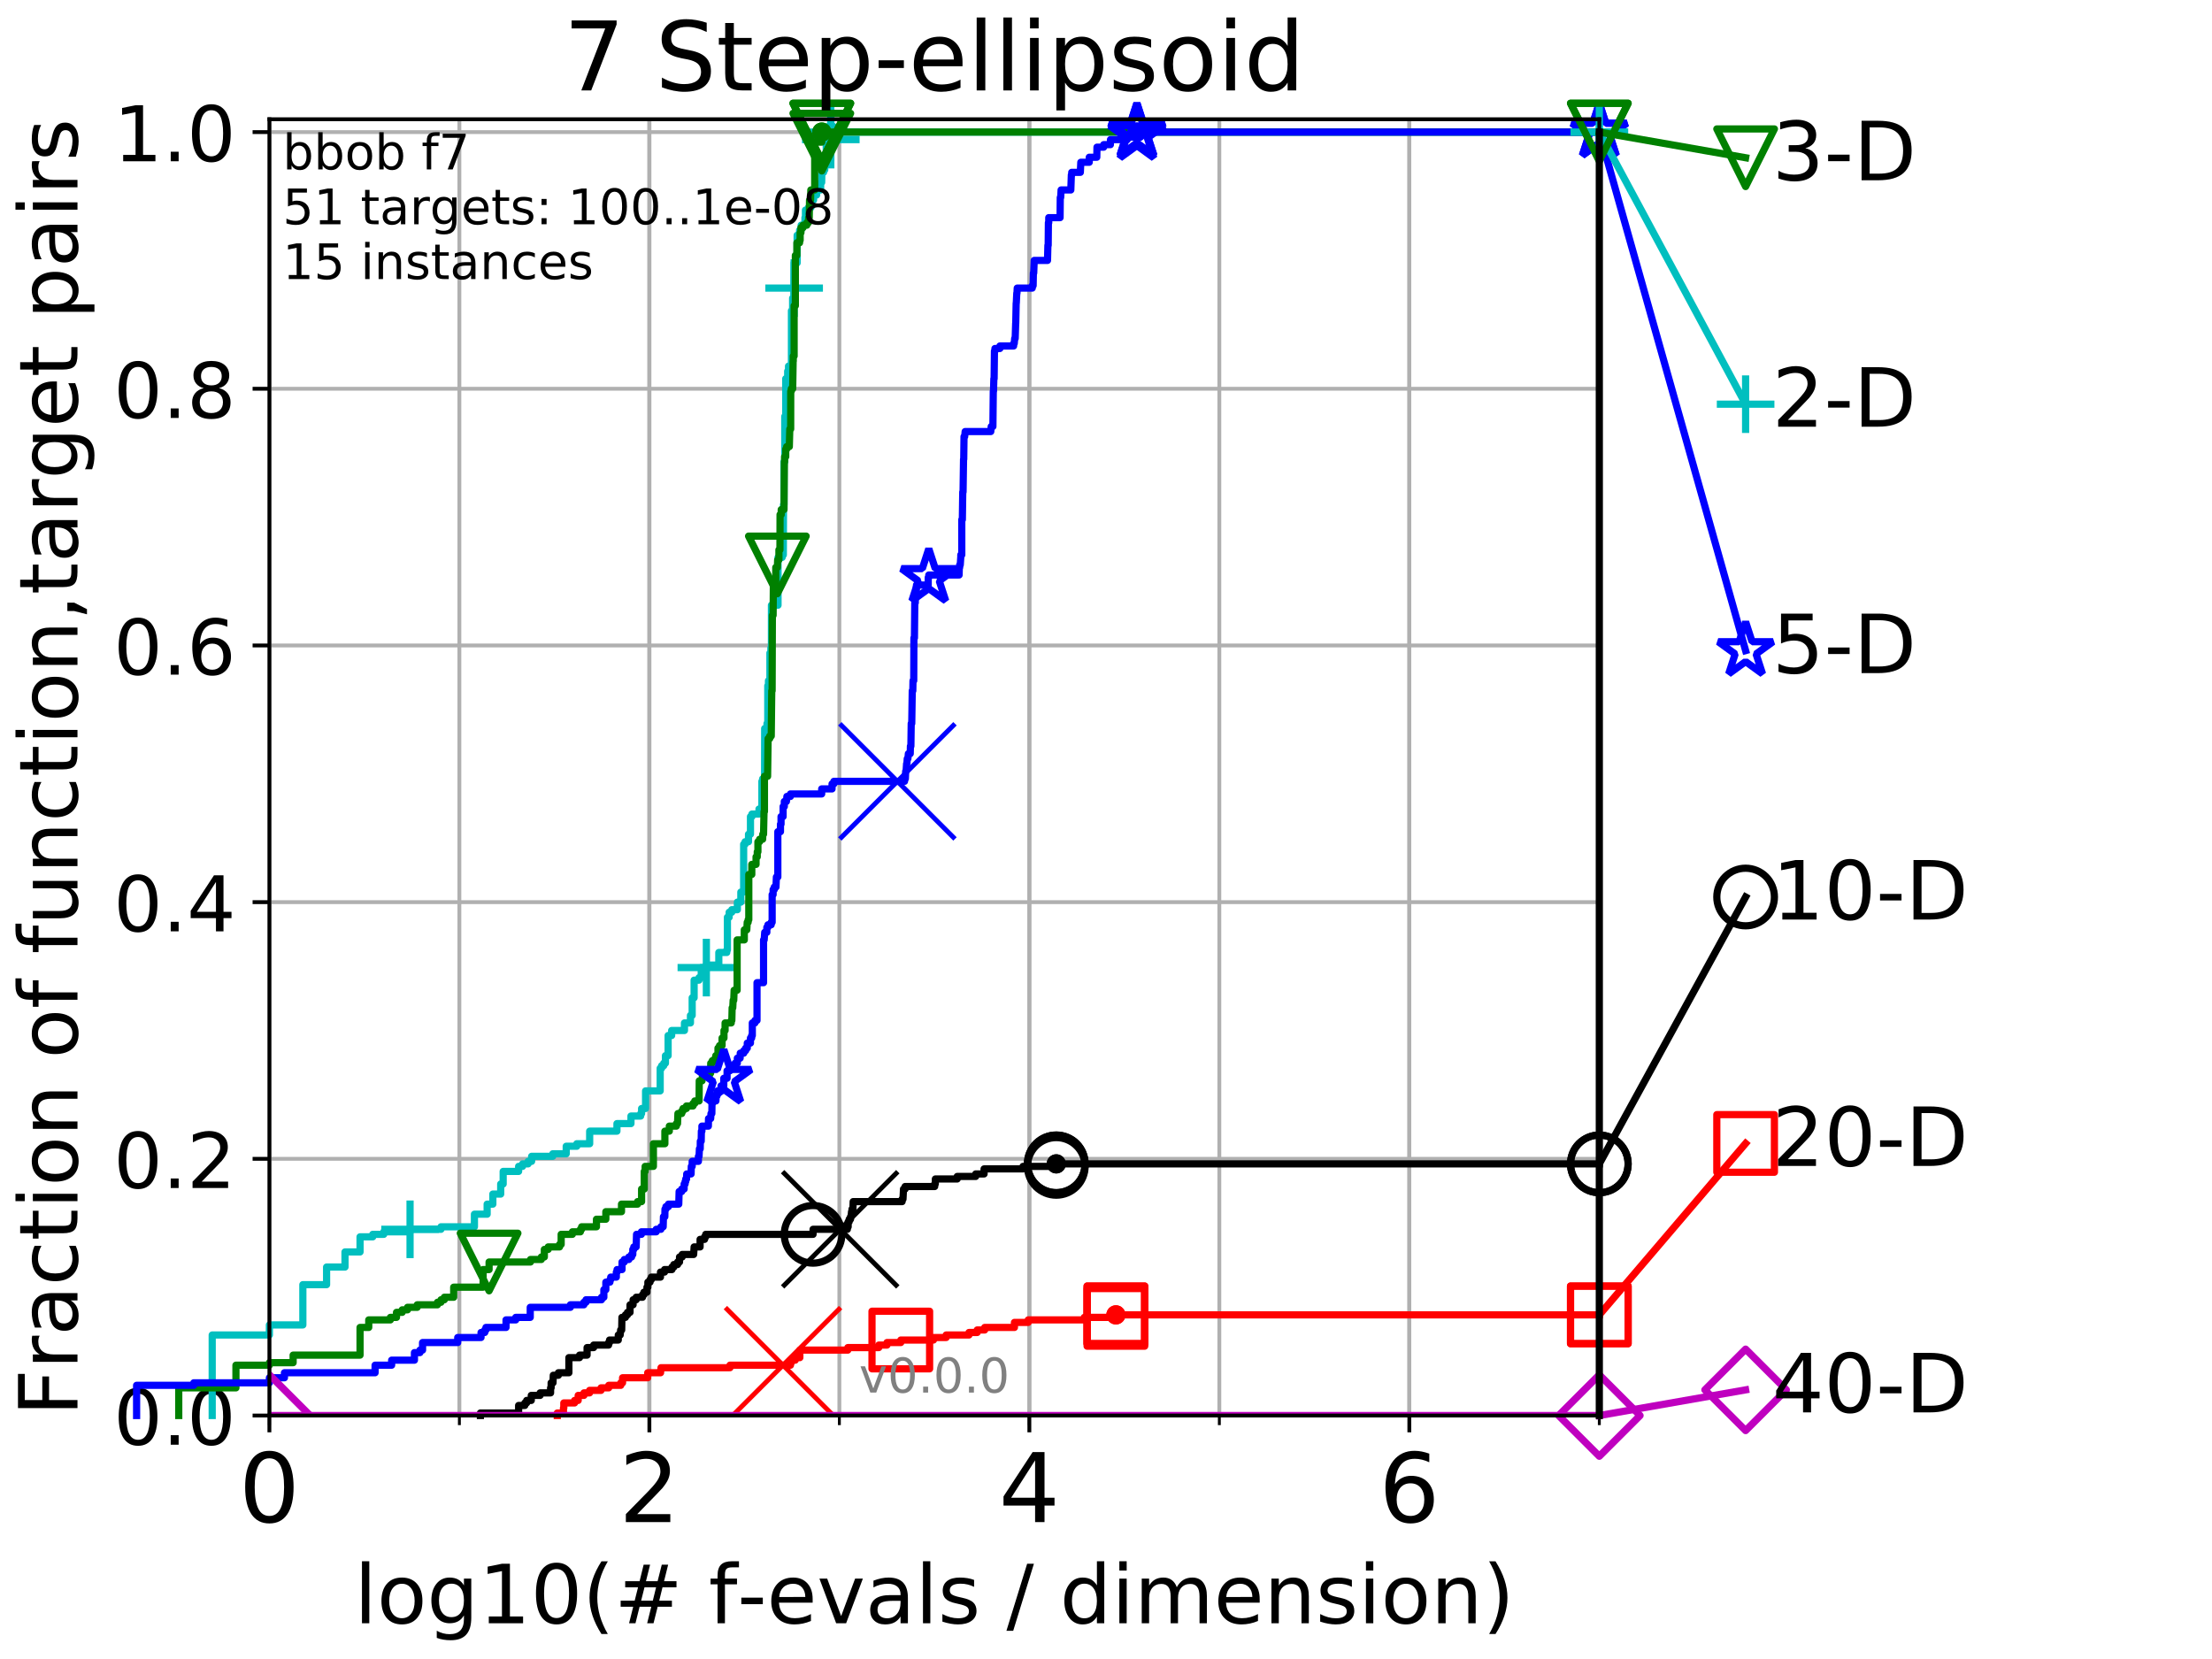 <?xml version="1.0" encoding="utf-8" standalone="no"?>
<!DOCTYPE svg PUBLIC "-//W3C//DTD SVG 1.1//EN"
  "http://www.w3.org/Graphics/SVG/1.1/DTD/svg11.dtd">
<!-- Created with matplotlib (http://matplotlib.org/) -->
<svg height="345.6pt" version="1.1" viewBox="0 0 460.8 345.6" width="460.8pt" xmlns="http://www.w3.org/2000/svg" xmlns:xlink="http://www.w3.org/1999/xlink">
 <defs>
  <style type="text/css">
*{stroke-linecap:butt;stroke-linejoin:round;}
  </style>
 </defs>
 <g id="figure_1">
  <g id="patch_1">
   <path d="M 0 345.6 
L 460.8 345.6 
L 460.8 0 
L 0 0 
z
" style="fill:#ffffff;"/>
  </g>
  <g id="axes_1">
   <g id="patch_2">
    <path d="M 56.12 294.88 
L 333.168 294.88 
L 333.168 24.84 
L 56.12 24.84 
z
" style="fill:#ffffff;"/>
   </g>
   <g id="matplotlib.axis_1">
    <g id="xtick_1">
     <g id="line2d_1">
      <path clip-path="url(#p07dc723aa7)" d="M 56.12 294.88 
L 56.12 24.84 
" style="fill:none;stroke:#b0b0b0;stroke-linecap:square;stroke-width:0.8;"/>
     </g>
     <g id="line2d_2">
      <defs>
       <path d="M 0 0 
L 0 3.5 
" id="m9fe3846c16" style="stroke:#000000;stroke-width:0.8;"/>
      </defs>
      <g>
       <use style="stroke:#000000;stroke-width:0.8;" x="56.12" xlink:href="#m9fe3846c16" y="294.88"/>
      </g>
     </g>
     <g id="text_1">
      <!-- 0 -->
      <defs>
       <path d="M 31.781 66.406 
Q 24.172 66.406 20.328 58.906 
Q 16.5 51.422 16.5 36.375 
Q 16.5 21.391 20.328 13.891 
Q 24.172 6.391 31.781 6.391 
Q 39.453 6.391 43.281 13.891 
Q 47.125 21.391 47.125 36.375 
Q 47.125 51.422 43.281 58.906 
Q 39.453 66.406 31.781 66.406 
z
M 31.781 74.219 
Q 44.047 74.219 50.516 64.516 
Q 56.984 54.828 56.984 36.375 
Q 56.984 17.969 50.516 8.266 
Q 44.047 -1.422 31.781 -1.422 
Q 19.531 -1.422 13.062 8.266 
Q 6.594 17.969 6.594 36.375 
Q 6.594 54.828 13.062 64.516 
Q 19.531 74.219 31.781 74.219 
z
" id="DejaVuSans-30"/>
      </defs>
      <g transform="translate(49.758 317.077)scale(0.2 -0.2)">
       <use xlink:href="#DejaVuSans-30"/>
      </g>
     </g>
    </g>
    <g id="xtick_2">
     <g id="line2d_3">
      <path clip-path="url(#p07dc723aa7)" d="M 135.277 294.88 
L 135.277 24.84 
" style="fill:none;stroke:#b0b0b0;stroke-linecap:square;stroke-width:0.8;"/>
     </g>
     <g id="line2d_4">
      <g>
       <use style="stroke:#000000;stroke-width:0.8;" x="135.277" xlink:href="#m9fe3846c16" y="294.88"/>
      </g>
     </g>
     <g id="text_2">
      <!-- 2 -->
      <defs>
       <path d="M 19.188 8.297 
L 53.609 8.297 
L 53.609 0 
L 7.328 0 
L 7.328 8.297 
Q 12.938 14.109 22.625 23.891 
Q 32.328 33.688 34.812 36.531 
Q 39.547 41.844 41.422 45.531 
Q 43.312 49.219 43.312 52.781 
Q 43.312 58.594 39.234 62.25 
Q 35.156 65.922 28.609 65.922 
Q 23.969 65.922 18.812 64.312 
Q 13.672 62.703 7.812 59.422 
L 7.812 69.391 
Q 13.766 71.781 18.938 73 
Q 24.125 74.219 28.422 74.219 
Q 39.75 74.219 46.484 68.547 
Q 53.219 62.891 53.219 53.422 
Q 53.219 48.922 51.531 44.891 
Q 49.859 40.875 45.406 35.406 
Q 44.188 33.984 37.641 27.219 
Q 31.109 20.453 19.188 8.297 
z
" id="DejaVuSans-32"/>
      </defs>
      <g transform="translate(128.914 317.077)scale(0.2 -0.2)">
       <use xlink:href="#DejaVuSans-32"/>
      </g>
     </g>
    </g>
    <g id="xtick_3">
     <g id="line2d_5">
      <path clip-path="url(#p07dc723aa7)" d="M 214.433 294.88 
L 214.433 24.84 
" style="fill:none;stroke:#b0b0b0;stroke-linecap:square;stroke-width:0.8;"/>
     </g>
     <g id="line2d_6">
      <g>
       <use style="stroke:#000000;stroke-width:0.8;" x="214.433" xlink:href="#m9fe3846c16" y="294.88"/>
      </g>
     </g>
     <g id="text_3">
      <!-- 4 -->
      <defs>
       <path d="M 37.797 64.312 
L 12.891 25.391 
L 37.797 25.391 
z
M 35.203 72.906 
L 47.609 72.906 
L 47.609 25.391 
L 58.016 25.391 
L 58.016 17.188 
L 47.609 17.188 
L 47.609 0 
L 37.797 0 
L 37.797 17.188 
L 4.891 17.188 
L 4.891 26.703 
z
" id="DejaVuSans-34"/>
      </defs>
      <g transform="translate(208.071 317.077)scale(0.2 -0.2)">
       <use xlink:href="#DejaVuSans-34"/>
      </g>
     </g>
    </g>
    <g id="xtick_4">
     <g id="line2d_7">
      <path clip-path="url(#p07dc723aa7)" d="M 293.59 294.88 
L 293.59 24.84 
" style="fill:none;stroke:#b0b0b0;stroke-linecap:square;stroke-width:0.8;"/>
     </g>
     <g id="line2d_8">
      <g>
       <use style="stroke:#000000;stroke-width:0.8;" x="293.59" xlink:href="#m9fe3846c16" y="294.88"/>
      </g>
     </g>
     <g id="text_4">
      <!-- 6 -->
      <defs>
       <path d="M 33.016 40.375 
Q 26.375 40.375 22.484 35.828 
Q 18.609 31.297 18.609 23.391 
Q 18.609 15.531 22.484 10.953 
Q 26.375 6.391 33.016 6.391 
Q 39.656 6.391 43.531 10.953 
Q 47.406 15.531 47.406 23.391 
Q 47.406 31.297 43.531 35.828 
Q 39.656 40.375 33.016 40.375 
z
M 52.594 71.297 
L 52.594 62.312 
Q 48.875 64.062 45.094 64.984 
Q 41.312 65.922 37.594 65.922 
Q 27.828 65.922 22.672 59.328 
Q 17.531 52.734 16.797 39.406 
Q 19.672 43.656 24.016 45.922 
Q 28.375 48.188 33.594 48.188 
Q 44.578 48.188 50.953 41.516 
Q 57.328 34.859 57.328 23.391 
Q 57.328 12.156 50.688 5.359 
Q 44.047 -1.422 33.016 -1.422 
Q 20.359 -1.422 13.672 8.266 
Q 6.984 17.969 6.984 36.375 
Q 6.984 53.656 15.188 63.938 
Q 23.391 74.219 37.203 74.219 
Q 40.922 74.219 44.703 73.484 
Q 48.484 72.75 52.594 71.297 
z
" id="DejaVuSans-36"/>
      </defs>
      <g transform="translate(287.227 317.077)scale(0.2 -0.2)">
       <use xlink:href="#DejaVuSans-36"/>
      </g>
     </g>
    </g>
    <g id="xtick_5">
     <g id="line2d_9">
      <path clip-path="url(#p07dc723aa7)" d="M 56.12 294.88 
L 56.12 24.84 
" style="fill:none;stroke:#b0b0b0;stroke-linecap:square;stroke-width:0.8;"/>
     </g>
     <g id="line2d_10">
      <defs>
       <path d="M 0 0 
L 0 2 
" id="md91be2361f" style="stroke:#000000;stroke-width:0.6;"/>
      </defs>
      <g>
       <use style="stroke:#000000;stroke-width:0.6;" x="56.12" xlink:href="#md91be2361f" y="294.88"/>
      </g>
     </g>
    </g>
    <g id="xtick_6">
     <g id="line2d_11">
      <path clip-path="url(#p07dc723aa7)" d="M 95.698 294.88 
L 95.698 24.84 
" style="fill:none;stroke:#b0b0b0;stroke-linecap:square;stroke-width:0.8;"/>
     </g>
     <g id="line2d_12">
      <g>
       <use style="stroke:#000000;stroke-width:0.6;" x="95.698" xlink:href="#md91be2361f" y="294.88"/>
      </g>
     </g>
    </g>
    <g id="xtick_7">
     <g id="line2d_13">
      <path clip-path="url(#p07dc723aa7)" d="M 135.277 294.88 
L 135.277 24.84 
" style="fill:none;stroke:#b0b0b0;stroke-linecap:square;stroke-width:0.8;"/>
     </g>
     <g id="line2d_14">
      <g>
       <use style="stroke:#000000;stroke-width:0.6;" x="135.277" xlink:href="#md91be2361f" y="294.88"/>
      </g>
     </g>
    </g>
    <g id="xtick_8">
     <g id="line2d_15">
      <path clip-path="url(#p07dc723aa7)" d="M 174.855 294.88 
L 174.855 24.84 
" style="fill:none;stroke:#b0b0b0;stroke-linecap:square;stroke-width:0.8;"/>
     </g>
     <g id="line2d_16">
      <g>
       <use style="stroke:#000000;stroke-width:0.6;" x="174.855" xlink:href="#md91be2361f" y="294.88"/>
      </g>
     </g>
    </g>
    <g id="xtick_9">
     <g id="line2d_17">
      <path clip-path="url(#p07dc723aa7)" d="M 214.433 294.88 
L 214.433 24.84 
" style="fill:none;stroke:#b0b0b0;stroke-linecap:square;stroke-width:0.8;"/>
     </g>
     <g id="line2d_18">
      <g>
       <use style="stroke:#000000;stroke-width:0.6;" x="214.433" xlink:href="#md91be2361f" y="294.88"/>
      </g>
     </g>
    </g>
    <g id="xtick_10">
     <g id="line2d_19">
      <path clip-path="url(#p07dc723aa7)" d="M 254.011 294.88 
L 254.011 24.84 
" style="fill:none;stroke:#b0b0b0;stroke-linecap:square;stroke-width:0.8;"/>
     </g>
     <g id="line2d_20">
      <g>
       <use style="stroke:#000000;stroke-width:0.6;" x="254.011" xlink:href="#md91be2361f" y="294.88"/>
      </g>
     </g>
    </g>
    <g id="xtick_11">
     <g id="line2d_21">
      <path clip-path="url(#p07dc723aa7)" d="M 293.59 294.88 
L 293.59 24.84 
" style="fill:none;stroke:#b0b0b0;stroke-linecap:square;stroke-width:0.8;"/>
     </g>
     <g id="line2d_22">
      <g>
       <use style="stroke:#000000;stroke-width:0.6;" x="293.59" xlink:href="#md91be2361f" y="294.88"/>
      </g>
     </g>
    </g>
    <g id="xtick_12">
     <g id="line2d_23">
      <path clip-path="url(#p07dc723aa7)" d="M 333.168 294.88 
L 333.168 24.84 
" style="fill:none;stroke:#b0b0b0;stroke-linecap:square;stroke-width:0.8;"/>
     </g>
     <g id="line2d_24">
      <g>
       <use style="stroke:#000000;stroke-width:0.6;" x="333.168" xlink:href="#md91be2361f" y="294.88"/>
      </g>
     </g>
    </g>
    <g id="text_5">
     <!-- log10(# f-evals / dimension) -->
     <defs>
      <path d="M 9.422 75.984 
L 18.406 75.984 
L 18.406 0 
L 9.422 0 
z
" id="DejaVuSans-6c"/>
      <path d="M 30.609 48.391 
Q 23.391 48.391 19.188 42.75 
Q 14.984 37.109 14.984 27.297 
Q 14.984 17.484 19.156 11.844 
Q 23.344 6.203 30.609 6.203 
Q 37.797 6.203 41.984 11.859 
Q 46.188 17.531 46.188 27.297 
Q 46.188 37.016 41.984 42.703 
Q 37.797 48.391 30.609 48.391 
z
M 30.609 56 
Q 42.328 56 49.016 48.375 
Q 55.719 40.766 55.719 27.297 
Q 55.719 13.875 49.016 6.219 
Q 42.328 -1.422 30.609 -1.422 
Q 18.844 -1.422 12.172 6.219 
Q 5.516 13.875 5.516 27.297 
Q 5.516 40.766 12.172 48.375 
Q 18.844 56 30.609 56 
z
" id="DejaVuSans-6f"/>
      <path d="M 45.406 27.984 
Q 45.406 37.75 41.375 43.109 
Q 37.359 48.484 30.078 48.484 
Q 22.859 48.484 18.828 43.109 
Q 14.797 37.75 14.797 27.984 
Q 14.797 18.266 18.828 12.891 
Q 22.859 7.516 30.078 7.516 
Q 37.359 7.516 41.375 12.891 
Q 45.406 18.266 45.406 27.984 
z
M 54.391 6.781 
Q 54.391 -7.172 48.188 -13.984 
Q 42 -20.797 29.203 -20.797 
Q 24.469 -20.797 20.266 -20.094 
Q 16.062 -19.391 12.109 -17.922 
L 12.109 -9.188 
Q 16.062 -11.328 19.922 -12.344 
Q 23.781 -13.375 27.781 -13.375 
Q 36.625 -13.375 41.016 -8.766 
Q 45.406 -4.156 45.406 5.172 
L 45.406 9.625 
Q 42.625 4.781 38.281 2.391 
Q 33.938 0 27.875 0 
Q 17.828 0 11.672 7.656 
Q 5.516 15.328 5.516 27.984 
Q 5.516 40.672 11.672 48.328 
Q 17.828 56 27.875 56 
Q 33.938 56 38.281 53.609 
Q 42.625 51.219 45.406 46.391 
L 45.406 54.688 
L 54.391 54.688 
z
" id="DejaVuSans-67"/>
      <path d="M 12.406 8.297 
L 28.516 8.297 
L 28.516 63.922 
L 10.984 60.406 
L 10.984 69.391 
L 28.422 72.906 
L 38.281 72.906 
L 38.281 8.297 
L 54.391 8.297 
L 54.391 0 
L 12.406 0 
z
" id="DejaVuSans-31"/>
      <path d="M 31 75.875 
Q 24.469 64.656 21.281 53.656 
Q 18.109 42.672 18.109 31.391 
Q 18.109 20.125 21.312 9.062 
Q 24.516 -2 31 -13.188 
L 23.188 -13.188 
Q 15.875 -1.703 12.234 9.375 
Q 8.594 20.453 8.594 31.391 
Q 8.594 42.281 12.203 53.312 
Q 15.828 64.359 23.188 75.875 
z
" id="DejaVuSans-28"/>
      <path d="M 51.125 44 
L 36.922 44 
L 32.812 27.688 
L 47.125 27.688 
z
M 43.797 71.781 
L 38.719 51.516 
L 52.984 51.516 
L 58.109 71.781 
L 65.922 71.781 
L 60.891 51.516 
L 76.125 51.516 
L 76.125 44 
L 58.984 44 
L 54.984 27.688 
L 70.516 27.688 
L 70.516 20.219 
L 53.078 20.219 
L 48 0 
L 40.188 0 
L 45.219 20.219 
L 30.906 20.219 
L 25.875 0 
L 18.016 0 
L 23.094 20.219 
L 7.719 20.219 
L 7.719 27.688 
L 24.906 27.688 
L 29 44 
L 13.281 44 
L 13.281 51.516 
L 30.906 51.516 
L 35.891 71.781 
z
" id="DejaVuSans-23"/>
      <path id="DejaVuSans-20"/>
      <path d="M 37.109 75.984 
L 37.109 68.5 
L 28.516 68.5 
Q 23.688 68.5 21.797 66.547 
Q 19.922 64.594 19.922 59.516 
L 19.922 54.688 
L 34.719 54.688 
L 34.719 47.703 
L 19.922 47.703 
L 19.922 0 
L 10.891 0 
L 10.891 47.703 
L 2.297 47.703 
L 2.297 54.688 
L 10.891 54.688 
L 10.891 58.5 
Q 10.891 67.625 15.141 71.797 
Q 19.391 75.984 28.609 75.984 
z
" id="DejaVuSans-66"/>
      <path d="M 4.891 31.391 
L 31.203 31.391 
L 31.203 23.391 
L 4.891 23.391 
z
" id="DejaVuSans-2d"/>
      <path d="M 56.203 29.594 
L 56.203 25.203 
L 14.891 25.203 
Q 15.484 15.922 20.484 11.062 
Q 25.484 6.203 34.422 6.203 
Q 39.594 6.203 44.453 7.469 
Q 49.312 8.734 54.109 11.281 
L 54.109 2.781 
Q 49.266 0.734 44.188 -0.344 
Q 39.109 -1.422 33.891 -1.422 
Q 20.797 -1.422 13.156 6.188 
Q 5.516 13.812 5.516 26.812 
Q 5.516 40.234 12.766 48.109 
Q 20.016 56 32.328 56 
Q 43.359 56 49.781 48.891 
Q 56.203 41.797 56.203 29.594 
z
M 47.219 32.234 
Q 47.125 39.594 43.094 43.984 
Q 39.062 48.391 32.422 48.391 
Q 24.906 48.391 20.391 44.141 
Q 15.875 39.891 15.188 32.172 
z
" id="DejaVuSans-65"/>
      <path d="M 2.984 54.688 
L 12.5 54.688 
L 29.594 8.797 
L 46.688 54.688 
L 56.203 54.688 
L 35.688 0 
L 23.484 0 
z
" id="DejaVuSans-76"/>
      <path d="M 34.281 27.484 
Q 23.391 27.484 19.188 25 
Q 14.984 22.516 14.984 16.5 
Q 14.984 11.719 18.141 8.906 
Q 21.297 6.109 26.703 6.109 
Q 34.188 6.109 38.703 11.406 
Q 43.219 16.703 43.219 25.484 
L 43.219 27.484 
z
M 52.203 31.203 
L 52.203 0 
L 43.219 0 
L 43.219 8.297 
Q 40.141 3.328 35.547 0.953 
Q 30.953 -1.422 24.312 -1.422 
Q 15.922 -1.422 10.953 3.297 
Q 6 8.016 6 15.922 
Q 6 25.141 12.172 29.828 
Q 18.359 34.516 30.609 34.516 
L 43.219 34.516 
L 43.219 35.406 
Q 43.219 41.609 39.141 45 
Q 35.062 48.391 27.688 48.391 
Q 23 48.391 18.547 47.266 
Q 14.109 46.141 10.016 43.891 
L 10.016 52.203 
Q 14.938 54.109 19.578 55.047 
Q 24.219 56 28.609 56 
Q 40.484 56 46.344 49.844 
Q 52.203 43.703 52.203 31.203 
z
" id="DejaVuSans-61"/>
      <path d="M 44.281 53.078 
L 44.281 44.578 
Q 40.484 46.531 36.375 47.5 
Q 32.281 48.484 27.875 48.484 
Q 21.188 48.484 17.844 46.438 
Q 14.5 44.391 14.5 40.281 
Q 14.5 37.156 16.891 35.375 
Q 19.281 33.594 26.516 31.984 
L 29.594 31.297 
Q 39.156 29.25 43.188 25.516 
Q 47.219 21.781 47.219 15.094 
Q 47.219 7.469 41.188 3.016 
Q 35.156 -1.422 24.609 -1.422 
Q 20.219 -1.422 15.453 -0.562 
Q 10.688 0.297 5.422 2 
L 5.422 11.281 
Q 10.406 8.688 15.234 7.391 
Q 20.062 6.109 24.812 6.109 
Q 31.156 6.109 34.562 8.281 
Q 37.984 10.453 37.984 14.406 
Q 37.984 18.062 35.516 20.016 
Q 33.062 21.969 24.703 23.781 
L 21.578 24.516 
Q 13.234 26.266 9.516 29.906 
Q 5.812 33.547 5.812 39.891 
Q 5.812 47.609 11.281 51.797 
Q 16.75 56 26.812 56 
Q 31.781 56 36.172 55.266 
Q 40.578 54.547 44.281 53.078 
z
" id="DejaVuSans-73"/>
      <path d="M 25.391 72.906 
L 33.688 72.906 
L 8.297 -9.281 
L 0 -9.281 
z
" id="DejaVuSans-2f"/>
      <path d="M 45.406 46.391 
L 45.406 75.984 
L 54.391 75.984 
L 54.391 0 
L 45.406 0 
L 45.406 8.203 
Q 42.578 3.328 38.25 0.953 
Q 33.938 -1.422 27.875 -1.422 
Q 17.969 -1.422 11.734 6.484 
Q 5.516 14.406 5.516 27.297 
Q 5.516 40.188 11.734 48.094 
Q 17.969 56 27.875 56 
Q 33.938 56 38.25 53.625 
Q 42.578 51.266 45.406 46.391 
z
M 14.797 27.297 
Q 14.797 17.391 18.875 11.75 
Q 22.953 6.109 30.078 6.109 
Q 37.203 6.109 41.297 11.75 
Q 45.406 17.391 45.406 27.297 
Q 45.406 37.203 41.297 42.844 
Q 37.203 48.484 30.078 48.484 
Q 22.953 48.484 18.875 42.844 
Q 14.797 37.203 14.797 27.297 
z
" id="DejaVuSans-64"/>
      <path d="M 9.422 54.688 
L 18.406 54.688 
L 18.406 0 
L 9.422 0 
z
M 9.422 75.984 
L 18.406 75.984 
L 18.406 64.594 
L 9.422 64.594 
z
" id="DejaVuSans-69"/>
      <path d="M 52 44.188 
Q 55.375 50.25 60.062 53.125 
Q 64.75 56 71.094 56 
Q 79.641 56 84.281 50.016 
Q 88.922 44.047 88.922 33.016 
L 88.922 0 
L 79.891 0 
L 79.891 32.719 
Q 79.891 40.578 77.094 44.375 
Q 74.312 48.188 68.609 48.188 
Q 61.625 48.188 57.562 43.547 
Q 53.516 38.922 53.516 30.906 
L 53.516 0 
L 44.484 0 
L 44.484 32.719 
Q 44.484 40.625 41.703 44.406 
Q 38.922 48.188 33.109 48.188 
Q 26.219 48.188 22.156 43.531 
Q 18.109 38.875 18.109 30.906 
L 18.109 0 
L 9.078 0 
L 9.078 54.688 
L 18.109 54.688 
L 18.109 46.188 
Q 21.188 51.219 25.484 53.609 
Q 29.781 56 35.688 56 
Q 41.656 56 45.828 52.969 
Q 50 49.953 52 44.188 
z
" id="DejaVuSans-6d"/>
      <path d="M 54.891 33.016 
L 54.891 0 
L 45.906 0 
L 45.906 32.719 
Q 45.906 40.484 42.875 44.328 
Q 39.844 48.188 33.797 48.188 
Q 26.516 48.188 22.312 43.547 
Q 18.109 38.922 18.109 30.906 
L 18.109 0 
L 9.078 0 
L 9.078 54.688 
L 18.109 54.688 
L 18.109 46.188 
Q 21.344 51.125 25.703 53.562 
Q 30.078 56 35.797 56 
Q 45.219 56 50.047 50.172 
Q 54.891 44.344 54.891 33.016 
z
" id="DejaVuSans-6e"/>
      <path d="M 8.016 75.875 
L 15.828 75.875 
Q 23.141 64.359 26.781 53.312 
Q 30.422 42.281 30.422 31.391 
Q 30.422 20.453 26.781 9.375 
Q 23.141 -1.703 15.828 -13.188 
L 8.016 -13.188 
Q 14.5 -2 17.703 9.062 
Q 20.906 20.125 20.906 31.391 
Q 20.906 42.672 17.703 53.656 
Q 14.5 64.656 8.016 75.875 
z
" id="DejaVuSans-29"/>
     </defs>
     <g transform="translate(73.803 338.154)scale(0.17 -0.17)">
      <use xlink:href="#DejaVuSans-6c"/>
      <use x="27.783" xlink:href="#DejaVuSans-6f"/>
      <use x="88.965" xlink:href="#DejaVuSans-67"/>
      <use x="152.441" xlink:href="#DejaVuSans-31"/>
      <use x="216.064" xlink:href="#DejaVuSans-30"/>
      <use x="279.688" xlink:href="#DejaVuSans-28"/>
      <use x="318.701" xlink:href="#DejaVuSans-23"/>
      <use x="402.49" xlink:href="#DejaVuSans-20"/>
      <use x="434.277" xlink:href="#DejaVuSans-66"/>
      <use x="469.404" xlink:href="#DejaVuSans-2d"/>
      <use x="505.488" xlink:href="#DejaVuSans-65"/>
      <use x="567.012" xlink:href="#DejaVuSans-76"/>
      <use x="626.191" xlink:href="#DejaVuSans-61"/>
      <use x="687.471" xlink:href="#DejaVuSans-6c"/>
      <use x="715.254" xlink:href="#DejaVuSans-73"/>
      <use x="767.354" xlink:href="#DejaVuSans-20"/>
      <use x="799.141" xlink:href="#DejaVuSans-2f"/>
      <use x="832.832" xlink:href="#DejaVuSans-20"/>
      <use x="864.619" xlink:href="#DejaVuSans-64"/>
      <use x="928.096" xlink:href="#DejaVuSans-69"/>
      <use x="955.879" xlink:href="#DejaVuSans-6d"/>
      <use x="1053.291" xlink:href="#DejaVuSans-65"/>
      <use x="1114.814" xlink:href="#DejaVuSans-6e"/>
      <use x="1178.193" xlink:href="#DejaVuSans-73"/>
      <use x="1230.293" xlink:href="#DejaVuSans-69"/>
      <use x="1258.076" xlink:href="#DejaVuSans-6f"/>
      <use x="1319.258" xlink:href="#DejaVuSans-6e"/>
      <use x="1382.637" xlink:href="#DejaVuSans-29"/>
     </g>
    </g>
   </g>
   <g id="matplotlib.axis_2">
    <g id="ytick_1">
     <g id="line2d_25">
      <path clip-path="url(#p07dc723aa7)" d="M 56.12 294.88 
L 333.168 294.88 
" style="fill:none;stroke:#b0b0b0;stroke-linecap:square;stroke-width:0.8;"/>
     </g>
     <g id="line2d_26">
      <defs>
       <path d="M 0 0 
L -3.5 0 
" id="m2773b5bdbb" style="stroke:#000000;stroke-width:0.8;"/>
      </defs>
      <g>
       <use style="stroke:#000000;stroke-width:0.8;" x="56.12" xlink:href="#m2773b5bdbb" y="294.88"/>
      </g>
     </g>
     <g id="text_6">
      <!-- 0.0 -->
      <defs>
       <path d="M 10.688 12.406 
L 21 12.406 
L 21 0 
L 10.688 0 
z
" id="DejaVuSans-2e"/>
      </defs>
      <g transform="translate(23.675 300.959)scale(0.16 -0.16)">
       <use xlink:href="#DejaVuSans-30"/>
       <use x="63.623" xlink:href="#DejaVuSans-2e"/>
       <use x="95.41" xlink:href="#DejaVuSans-30"/>
      </g>
     </g>
    </g>
    <g id="ytick_2">
     <g id="line2d_27">
      <path clip-path="url(#p07dc723aa7)" d="M 56.12 241.407 
L 333.168 241.407 
" style="fill:none;stroke:#b0b0b0;stroke-linecap:square;stroke-width:0.8;"/>
     </g>
     <g id="line2d_28">
      <g>
       <use style="stroke:#000000;stroke-width:0.8;" x="56.12" xlink:href="#m2773b5bdbb" y="241.407"/>
      </g>
     </g>
     <g id="text_7">
      <!-- 0.2 -->
      <g transform="translate(23.675 247.485)scale(0.16 -0.16)">
       <use xlink:href="#DejaVuSans-30"/>
       <use x="63.623" xlink:href="#DejaVuSans-2e"/>
       <use x="95.41" xlink:href="#DejaVuSans-32"/>
      </g>
     </g>
    </g>
    <g id="ytick_3">
     <g id="line2d_29">
      <path clip-path="url(#p07dc723aa7)" d="M 56.12 187.933 
L 333.168 187.933 
" style="fill:none;stroke:#b0b0b0;stroke-linecap:square;stroke-width:0.8;"/>
     </g>
     <g id="line2d_30">
      <g>
       <use style="stroke:#000000;stroke-width:0.8;" x="56.12" xlink:href="#m2773b5bdbb" y="187.933"/>
      </g>
     </g>
     <g id="text_8">
      <!-- 0.4 -->
      <g transform="translate(23.675 194.012)scale(0.16 -0.16)">
       <use xlink:href="#DejaVuSans-30"/>
       <use x="63.623" xlink:href="#DejaVuSans-2e"/>
       <use x="95.41" xlink:href="#DejaVuSans-34"/>
      </g>
     </g>
    </g>
    <g id="ytick_4">
     <g id="line2d_31">
      <path clip-path="url(#p07dc723aa7)" d="M 56.12 134.46 
L 333.168 134.46 
" style="fill:none;stroke:#b0b0b0;stroke-linecap:square;stroke-width:0.8;"/>
     </g>
     <g id="line2d_32">
      <g>
       <use style="stroke:#000000;stroke-width:0.8;" x="56.12" xlink:href="#m2773b5bdbb" y="134.46"/>
      </g>
     </g>
     <g id="text_9">
      <!-- 0.6 -->
      <g transform="translate(23.675 140.539)scale(0.16 -0.16)">
       <use xlink:href="#DejaVuSans-30"/>
       <use x="63.623" xlink:href="#DejaVuSans-2e"/>
       <use x="95.41" xlink:href="#DejaVuSans-36"/>
      </g>
     </g>
    </g>
    <g id="ytick_5">
     <g id="line2d_33">
      <path clip-path="url(#p07dc723aa7)" d="M 56.12 80.987 
L 333.168 80.987 
" style="fill:none;stroke:#b0b0b0;stroke-linecap:square;stroke-width:0.8;"/>
     </g>
     <g id="line2d_34">
      <g>
       <use style="stroke:#000000;stroke-width:0.8;" x="56.12" xlink:href="#m2773b5bdbb" y="80.987"/>
      </g>
     </g>
     <g id="text_10">
      <!-- 0.8 -->
      <defs>
       <path d="M 31.781 34.625 
Q 24.75 34.625 20.719 30.859 
Q 16.703 27.094 16.703 20.516 
Q 16.703 13.922 20.719 10.156 
Q 24.75 6.391 31.781 6.391 
Q 38.812 6.391 42.859 10.172 
Q 46.922 13.969 46.922 20.516 
Q 46.922 27.094 42.891 30.859 
Q 38.875 34.625 31.781 34.625 
z
M 21.922 38.812 
Q 15.578 40.375 12.031 44.719 
Q 8.5 49.078 8.5 55.328 
Q 8.5 64.062 14.719 69.141 
Q 20.953 74.219 31.781 74.219 
Q 42.672 74.219 48.875 69.141 
Q 55.078 64.062 55.078 55.328 
Q 55.078 49.078 51.531 44.719 
Q 48 40.375 41.703 38.812 
Q 48.828 37.156 52.797 32.312 
Q 56.781 27.484 56.781 20.516 
Q 56.781 9.906 50.312 4.234 
Q 43.844 -1.422 31.781 -1.422 
Q 19.734 -1.422 13.25 4.234 
Q 6.781 9.906 6.781 20.516 
Q 6.781 27.484 10.781 32.312 
Q 14.797 37.156 21.922 38.812 
z
M 18.312 54.391 
Q 18.312 48.734 21.844 45.562 
Q 25.391 42.391 31.781 42.391 
Q 38.141 42.391 41.719 45.562 
Q 45.312 48.734 45.312 54.391 
Q 45.312 60.062 41.719 63.234 
Q 38.141 66.406 31.781 66.406 
Q 25.391 66.406 21.844 63.234 
Q 18.312 60.062 18.312 54.391 
z
" id="DejaVuSans-38"/>
      </defs>
      <g transform="translate(23.675 87.066)scale(0.16 -0.16)">
       <use xlink:href="#DejaVuSans-30"/>
       <use x="63.623" xlink:href="#DejaVuSans-2e"/>
       <use x="95.41" xlink:href="#DejaVuSans-38"/>
      </g>
     </g>
    </g>
    <g id="ytick_6">
     <g id="line2d_35">
      <path clip-path="url(#p07dc723aa7)" d="M 56.12 27.514 
L 333.168 27.514 
" style="fill:none;stroke:#b0b0b0;stroke-linecap:square;stroke-width:0.8;"/>
     </g>
     <g id="line2d_36">
      <g>
       <use style="stroke:#000000;stroke-width:0.8;" x="56.12" xlink:href="#m2773b5bdbb" y="27.514"/>
      </g>
     </g>
     <g id="text_11">
      <!-- 1.0 -->
      <g transform="translate(23.675 33.592)scale(0.16 -0.16)">
       <use xlink:href="#DejaVuSans-31"/>
       <use x="63.623" xlink:href="#DejaVuSans-2e"/>
       <use x="95.41" xlink:href="#DejaVuSans-30"/>
      </g>
     </g>
    </g>
    <g id="text_12">
     <!-- Fraction of function,target pairs -->
     <defs>
      <path d="M 9.812 72.906 
L 51.703 72.906 
L 51.703 64.594 
L 19.672 64.594 
L 19.672 43.109 
L 48.578 43.109 
L 48.578 34.812 
L 19.672 34.812 
L 19.672 0 
L 9.812 0 
z
" id="DejaVuSans-46"/>
      <path d="M 41.109 46.297 
Q 39.594 47.172 37.812 47.578 
Q 36.031 48 33.891 48 
Q 26.266 48 22.188 43.047 
Q 18.109 38.094 18.109 28.812 
L 18.109 0 
L 9.078 0 
L 9.078 54.688 
L 18.109 54.688 
L 18.109 46.188 
Q 20.953 51.172 25.484 53.578 
Q 30.031 56 36.531 56 
Q 37.453 56 38.578 55.875 
Q 39.703 55.766 41.062 55.516 
z
" id="DejaVuSans-72"/>
      <path d="M 48.781 52.594 
L 48.781 44.188 
Q 44.969 46.297 41.141 47.344 
Q 37.312 48.391 33.406 48.391 
Q 24.656 48.391 19.812 42.844 
Q 14.984 37.312 14.984 27.297 
Q 14.984 17.281 19.812 11.734 
Q 24.656 6.203 33.406 6.203 
Q 37.312 6.203 41.141 7.25 
Q 44.969 8.297 48.781 10.406 
L 48.781 2.094 
Q 45.016 0.344 40.984 -0.531 
Q 36.969 -1.422 32.422 -1.422 
Q 20.062 -1.422 12.781 6.344 
Q 5.516 14.109 5.516 27.297 
Q 5.516 40.672 12.859 48.328 
Q 20.219 56 33.016 56 
Q 37.156 56 41.109 55.141 
Q 45.062 54.297 48.781 52.594 
z
" id="DejaVuSans-63"/>
      <path d="M 18.312 70.219 
L 18.312 54.688 
L 36.812 54.688 
L 36.812 47.703 
L 18.312 47.703 
L 18.312 18.016 
Q 18.312 11.328 20.141 9.422 
Q 21.969 7.516 27.594 7.516 
L 36.812 7.516 
L 36.812 0 
L 27.594 0 
Q 17.188 0 13.234 3.875 
Q 9.281 7.766 9.281 18.016 
L 9.281 47.703 
L 2.688 47.703 
L 2.688 54.688 
L 9.281 54.688 
L 9.281 70.219 
z
" id="DejaVuSans-74"/>
      <path d="M 8.5 21.578 
L 8.5 54.688 
L 17.484 54.688 
L 17.484 21.922 
Q 17.484 14.156 20.5 10.266 
Q 23.531 6.391 29.594 6.391 
Q 36.859 6.391 41.078 11.031 
Q 45.312 15.672 45.312 23.688 
L 45.312 54.688 
L 54.297 54.688 
L 54.297 0 
L 45.312 0 
L 45.312 8.406 
Q 42.047 3.422 37.719 1 
Q 33.406 -1.422 27.688 -1.422 
Q 18.266 -1.422 13.375 4.438 
Q 8.5 10.297 8.5 21.578 
z
M 31.109 56 
z
" id="DejaVuSans-75"/>
      <path d="M 11.719 12.406 
L 22.016 12.406 
L 22.016 4 
L 14.016 -11.625 
L 7.719 -11.625 
L 11.719 4 
z
" id="DejaVuSans-2c"/>
      <path d="M 18.109 8.203 
L 18.109 -20.797 
L 9.078 -20.797 
L 9.078 54.688 
L 18.109 54.688 
L 18.109 46.391 
Q 20.953 51.266 25.266 53.625 
Q 29.594 56 35.594 56 
Q 45.562 56 51.781 48.094 
Q 58.016 40.188 58.016 27.297 
Q 58.016 14.406 51.781 6.484 
Q 45.562 -1.422 35.594 -1.422 
Q 29.594 -1.422 25.266 0.953 
Q 20.953 3.328 18.109 8.203 
z
M 48.688 27.297 
Q 48.688 37.203 44.609 42.844 
Q 40.531 48.484 33.406 48.484 
Q 26.266 48.484 22.188 42.844 
Q 18.109 37.203 18.109 27.297 
Q 18.109 17.391 22.188 11.75 
Q 26.266 6.109 33.406 6.109 
Q 40.531 6.109 44.609 11.75 
Q 48.688 17.391 48.688 27.297 
z
" id="DejaVuSans-70"/>
     </defs>
     <g transform="translate(16.14 294.999)rotate(-90)scale(0.17 -0.17)">
      <use xlink:href="#DejaVuSans-46"/>
      <use x="57.41" xlink:href="#DejaVuSans-72"/>
      <use x="98.523" xlink:href="#DejaVuSans-61"/>
      <use x="159.803" xlink:href="#DejaVuSans-63"/>
      <use x="214.783" xlink:href="#DejaVuSans-74"/>
      <use x="253.992" xlink:href="#DejaVuSans-69"/>
      <use x="281.775" xlink:href="#DejaVuSans-6f"/>
      <use x="342.957" xlink:href="#DejaVuSans-6e"/>
      <use x="406.336" xlink:href="#DejaVuSans-20"/>
      <use x="438.123" xlink:href="#DejaVuSans-6f"/>
      <use x="499.305" xlink:href="#DejaVuSans-66"/>
      <use x="534.51" xlink:href="#DejaVuSans-20"/>
      <use x="566.297" xlink:href="#DejaVuSans-66"/>
      <use x="601.502" xlink:href="#DejaVuSans-75"/>
      <use x="664.881" xlink:href="#DejaVuSans-6e"/>
      <use x="728.26" xlink:href="#DejaVuSans-63"/>
      <use x="783.24" xlink:href="#DejaVuSans-74"/>
      <use x="822.449" xlink:href="#DejaVuSans-69"/>
      <use x="850.232" xlink:href="#DejaVuSans-6f"/>
      <use x="911.414" xlink:href="#DejaVuSans-6e"/>
      <use x="974.793" xlink:href="#DejaVuSans-2c"/>
      <use x="1006.58" xlink:href="#DejaVuSans-74"/>
      <use x="1045.789" xlink:href="#DejaVuSans-61"/>
      <use x="1107.068" xlink:href="#DejaVuSans-72"/>
      <use x="1148.166" xlink:href="#DejaVuSans-67"/>
      <use x="1211.643" xlink:href="#DejaVuSans-65"/>
      <use x="1273.166" xlink:href="#DejaVuSans-74"/>
      <use x="1312.375" xlink:href="#DejaVuSans-20"/>
      <use x="1344.162" xlink:href="#DejaVuSans-70"/>
      <use x="1407.639" xlink:href="#DejaVuSans-61"/>
      <use x="1468.918" xlink:href="#DejaVuSans-69"/>
      <use x="1496.701" xlink:href="#DejaVuSans-72"/>
      <use x="1537.814" xlink:href="#DejaVuSans-73"/>
     </g>
    </g>
   </g>
   <g id="line2d_37">
    <defs>
     <path d="M 0 1.5 
C 0.398 1.5 0.779 1.342 1.061 1.061 
C 1.342 0.779 1.5 0.398 1.5 0 
C 1.5 -0.398 1.342 -0.779 1.061 -1.061 
C 0.779 -1.342 0.398 -1.5 0 -1.5 
C -0.398 -1.5 -0.779 -1.342 -1.061 -1.061 
C -1.342 -0.779 -1.5 -0.398 -1.5 0 
C -1.5 0.398 -1.342 0.779 -1.061 1.061 
C -0.779 1.342 -0.398 1.5 0 1.5 
z
" id="mce94c3615b" style="stroke:#00bfbf;"/>
    </defs>
    <g>
     <use style="fill:#00bfbf;stroke:#00bfbf;" x="173.072" xlink:href="#mce94c3615b" y="27.514"/>
     <use style="fill:#00bfbf;stroke:#00bfbf;" x="173.072" xlink:href="#mce94c3615b" y="27.514"/>
    </g>
   </g>
   <g id="line2d_38">
    <path d="M 44.206 294.88 
L 44.206 278.104 
L 56.12 278.104 
L 56.12 276.007 
L 63.089 276.007 
L 63.089 267.619 
L 68.034 267.619 
L 68.034 263.949 
L 71.87 263.949 
L 71.87 260.804 
L 75.004 260.804 
L 75.004 257.658 
L 77.653 257.658 
L 77.653 257.134 
L 79.949 257.134 
L 79.949 256.61 
L 85.422 256.61 
L 85.422 256.086 
L 91.863 256.086 
L 91.863 255.561 
L 98.832 255.561 
L 98.832 252.94 
L 101.482 252.94 
L 101.482 250.843 
L 102.668 250.843 
L 102.668 248.746 
L 104.306 248.746 
L 104.306 246.649 
L 104.819 246.649 
L 104.819 244.028 
L 108.037 244.028 
L 108.037 242.979 
L 108.856 242.979 
L 108.856 242.455 
L 110.015 242.455 
L 110.015 241.931 
L 110.746 241.931 
L 110.746 240.882 
L 115.146 240.882 
L 115.146 240.358 
L 117.953 240.358 
L 117.953 238.785 
L 120.16 238.785 
L 120.16 238.261 
L 122.839 238.261 
L 122.839 235.64 
L 128.521 235.64 
L 128.521 234.067 
L 131.441 234.067 
L 131.441 232.495 
L 133.466 232.495 
L 133.466 231.97 
L 133.655 231.97 
L 133.655 230.922 
L 134.485 230.922 
L 134.485 227.252 
L 137.529 227.252 
L 137.529 222.534 
L 137.828 222.534 
L 137.828 222.01 
L 138.267 222.01 
L 138.267 221.485 
L 138.624 221.485 
L 138.624 219.913 
L 139.181 219.913 
L 139.181 215.719 
L 139.918 215.719 
L 139.918 214.67 
L 142.586 214.67 
L 142.586 213.097 
L 143.832 213.097 
L 143.832 211.525 
L 144.194 211.525 
L 144.194 207.855 
L 144.598 207.855 
L 144.598 204.185 
L 145.617 204.185 
L 145.617 203.661 
L 146.081 203.661 
L 146.081 201.564 
L 147.148 201.564 
L 147.148 201.04 
L 149.742 201.04 
L 149.742 198.418 
L 151.4 198.418 
L 151.4 197.894 
L 151.534 197.894 
L 151.534 191.079 
L 151.898 191.079 
L 151.898 190.03 
L 152.444 190.03 
L 152.444 189.506 
L 153.607 189.506 
L 153.607 187.933 
L 154.331 187.933 
L 154.331 185.836 
L 154.917 185.836 
L 154.917 175.876 
L 155.216 175.876 
L 155.216 175.352 
L 155.928 175.352 
L 155.928 173.779 
L 156.337 173.779 
L 156.337 170.109 
L 156.637 170.109 
L 156.637 169.585 
L 158.11 169.585 
L 158.11 168.536 
L 158.714 168.536 
L 158.714 162.77 
L 158.867 162.77 
L 158.867 162.245 
L 159.276 162.245 
L 159.297 151.76 
L 159.779 151.76 
L 159.779 150.712 
L 159.944 150.712 
L 159.944 142.848 
L 160.086 142.848 
L 160.086 141.8 
L 160.388 141.8 
L 160.388 136.033 
L 160.586 136.033 
L 160.586 134.984 
L 160.704 134.984 
L 160.704 126.072 
L 162.077 126.072 
L 162.077 116.112 
L 162.941 116.112 
L 162.941 115.587 
L 163.18 115.587 
L 163.213 105.102 
L 163.315 105.102 
L 163.315 96.19 
L 163.482 96.19 
L 163.482 86.754 
L 163.681 86.754 
L 163.681 78.89 
L 164.087 78.89 
L 164.087 77.317 
L 164.263 77.317 
L 164.263 76.269 
L 164.873 76.269 
L 164.873 64.735 
L 165.117 64.735 
L 165.117 62.114 
L 165.373 62.114 
L 165.432 54.775 
L 166.06 54.775 
L 166.06 49.008 
L 166.569 49.008 
L 166.569 47.959 
L 166.899 47.959 
L 166.899 46.911 
L 167.674 46.911 
L 167.687 45.338 
L 167.791 45.338 
L 167.791 43.765 
L 168.402 43.765 
L 168.402 43.241 
L 168.944 43.241 
L 168.968 41.668 
L 169.481 41.668 
L 169.481 40.62 
L 170.126 40.62 
L 170.126 39.571 
L 170.955 39.571 
L 170.955 37.999 
L 171.169 37.999 
L 171.201 35.902 
L 171.569 35.902 
L 171.569 35.377 
L 171.807 35.377 
L 171.807 34.329 
L 172.082 34.329 
L 172.132 30.135 
L 172.881 30.135 
L 172.881 29.086 
L 173.072 29.086 
L 173.072 27.514 
L 333.168 27.514 
L 333.168 27.514 
" style="fill:none;stroke:#00bfbf;stroke-linecap:square;stroke-width:1.5;"/>
   </g>
   <g id="line2d_39">
    <defs>
     <path d="M -6 0 
L 6 0 
M 0 6 
L 0 -6 
" id="m43c28f2b1d" style="stroke:#00bfbf;stroke-width:1.5;"/>
    </defs>
    <g>
     <use style="fill-opacity:0;stroke:#00bfbf;stroke-width:1.5;" x="85.422" xlink:href="#m43c28f2b1d" y="256.086"/>
     <use style="fill-opacity:0;stroke:#00bfbf;stroke-width:1.5;" x="147.148" xlink:href="#m43c28f2b1d" y="201.564"/>
     <use style="fill-opacity:0;stroke:#00bfbf;stroke-width:1.5;" x="165.432" xlink:href="#m43c28f2b1d" y="60.017"/>
     <use style="fill-opacity:0;stroke:#00bfbf;stroke-width:1.5;" x="173.072" xlink:href="#m43c28f2b1d" y="29.086"/>
     <use style="fill-opacity:0;stroke:#00bfbf;stroke-width:1.5;" x="173.072" xlink:href="#m43c28f2b1d" y="27.514"/>
     <use style="fill-opacity:0;stroke:#00bfbf;stroke-width:1.5;" x="333.168" xlink:href="#m43c28f2b1d" y="27.514"/>
    </g>
   </g>
   <g id="line2d_40">
    <path style="fill:none;stroke:#00bfbf;stroke-linecap:square;stroke-width:1.5;"/>
    <g/>
   </g>
   <g id="line2d_41">
    <defs>
     <path d="M 0 1.5 
C 0.398 1.5 0.779 1.342 1.061 1.061 
C 1.342 0.779 1.5 0.398 1.5 0 
C 1.5 -0.398 1.342 -0.779 1.061 -1.061 
C 0.779 -1.342 0.398 -1.5 0 -1.5 
C -0.398 -1.5 -0.779 -1.342 -1.061 -1.061 
C -1.342 -0.779 -1.5 -0.398 -1.5 0 
C -1.5 0.398 -1.342 0.779 -1.061 1.061 
C -0.779 1.342 -0.398 1.5 0 1.5 
z
" id="maae19b2d60" style="stroke:#008000;"/>
    </defs>
    <g>
     <use style="fill:#008000;stroke:#008000;" x="171.197" xlink:href="#maae19b2d60" y="27.514"/>
     <use style="fill:#008000;stroke:#008000;" x="171.197" xlink:href="#maae19b2d60" y="27.514"/>
    </g>
   </g>
   <g id="line2d_42">
    <path d="M 37.236 294.88 
L 37.236 289.113 
L 49.151 289.113 
L 49.151 284.395 
L 56.12 284.395 
L 56.12 283.871 
L 61.065 283.871 
L 61.065 282.298 
L 75.004 282.298 
L 75.004 276.531 
L 76.815 276.531 
L 76.815 274.959 
L 81.324 274.959 
L 81.324 274.434 
L 82.598 274.434 
L 82.598 273.386 
L 83.784 273.386 
L 83.784 272.862 
L 84.893 272.862 
L 84.893 272.337 
L 86.918 272.337 
L 86.918 271.813 
L 91.131 271.813 
L 91.131 271.289 
L 91.863 271.289 
L 91.863 270.765 
L 92.564 270.765 
L 92.564 270.24 
L 94.512 270.24 
L 94.512 268.143 
L 100.643 268.143 
L 100.643 264.474 
L 101.886 264.474 
L 101.886 262.901 
L 110.506 262.901 
L 110.506 262.377 
L 112.771 262.377 
L 112.771 261.852 
L 113.396 261.852 
L 113.396 260.28 
L 114.196 260.28 
L 114.196 259.755 
L 116.564 259.755 
L 116.564 259.231 
L 116.901 259.231 
L 116.901 257.134 
L 119.238 257.134 
L 119.238 256.61 
L 120.903 256.61 
L 120.903 256.086 
L 121.165 256.086 
L 121.165 255.561 
L 124.255 255.561 
L 124.255 253.989 
L 126.207 253.989 
L 126.207 252.416 
L 129.47 252.416 
L 129.47 250.843 
L 132.817 250.843 
L 132.817 250.319 
L 133.655 250.319 
L 133.655 247.698 
L 134.213 247.698 
L 134.213 244.028 
L 134.395 244.028 
L 134.395 242.979 
L 136.115 242.979 
L 136.115 238.261 
L 138.506 238.261 
L 138.506 235.64 
L 139.43 235.64 
L 139.43 234.592 
L 140.896 234.592 
L 140.896 234.067 
L 141.142 234.067 
L 141.223 231.97 
L 142.015 231.97 
L 142.015 231.446 
L 142.284 231.446 
L 142.284 230.922 
L 142.993 230.922 
L 142.993 230.398 
L 144.364 230.398 
L 144.364 229.873 
L 144.731 229.873 
L 144.731 229.349 
L 145.633 229.349 
L 145.664 225.155 
L 146.249 225.155 
L 146.339 224.107 
L 147.754 224.107 
L 147.754 223.582 
L 148.029 223.582 
L 148.057 221.485 
L 148.381 221.485 
L 148.381 220.961 
L 148.959 220.961 
L 148.959 220.437 
L 149.113 220.437 
L 149.113 219.913 
L 149.568 219.913 
L 149.568 218.34 
L 149.89 218.34 
L 149.89 217.816 
L 150.42 217.816 
L 150.42 216.243 
L 150.819 216.243 
L 150.819 214.67 
L 151.049 214.67 
L 151.049 213.097 
L 152.328 213.097 
L 152.328 212.573 
L 152.455 212.573 
L 152.518 209.952 
L 152.644 209.952 
L 152.727 208.379 
L 152.851 208.379 
L 152.933 206.282 
L 153.558 206.282 
L 153.558 195.797 
L 155.053 195.797 
L 155.053 193.7 
L 155.571 193.7 
L 155.659 192.127 
L 155.85 192.127 
L 155.85 191.603 
L 155.988 191.603 
L 155.988 182.167 
L 156.612 182.167 
L 156.612 180.07 
L 157.5 180.07 
L 157.5 178.497 
L 157.75 178.497 
L 157.75 177.449 
L 157.888 177.449 
L 157.888 175.352 
L 158.238 175.352 
L 158.238 174.827 
L 158.874 174.827 
L 158.903 173.779 
L 159.062 173.779 
L 159.162 169.061 
L 159.248 169.061 
L 159.248 161.721 
L 159.903 161.721 
L 160.012 153.857 
L 160.348 153.857 
L 160.348 153.333 
L 160.665 153.333 
L 160.769 143.897 
L 160.847 143.897 
L 160.899 128.169 
L 161.053 128.169 
L 161.104 121.878 
L 161.607 121.878 
L 161.607 118.209 
L 161.938 118.209 
L 161.999 116.636 
L 162.263 116.636 
L 162.263 114.539 
L 162.476 114.539 
L 162.5 107.199 
L 162.745 107.199 
L 162.745 106.151 
L 163.326 106.151 
L 163.404 96.19 
L 163.449 96.19 
L 163.449 95.142 
L 163.681 95.142 
L 163.681 93.569 
L 163.877 93.569 
L 163.877 93.045 
L 164.432 93.045 
L 164.527 89.375 
L 164.714 89.375 
L 164.724 81.511 
L 164.837 81.511 
L 164.837 80.987 
L 165.132 80.987 
L 165.223 75.22 
L 165.253 75.22 
L 165.253 74.172 
L 165.432 74.172 
L 165.432 63.687 
L 165.688 63.687 
L 165.688 53.202 
L 166.007 53.202 
L 166.007 50.581 
L 166.564 50.581 
L 166.564 50.056 
L 166.684 50.056 
L 166.684 48.484 
L 166.849 48.484 
L 166.849 47.435 
L 167.282 47.435 
L 167.282 46.911 
L 168.074 46.911 
L 168.074 46.387 
L 168.427 46.387 
L 168.452 45.338 
L 168.576 45.338 
L 168.642 41.668 
L 168.855 41.668 
L 168.911 39.571 
L 169.718 39.571 
L 169.718 29.611 
L 171.197 29.611 
L 171.197 27.514 
L 333.168 27.514 
L 333.168 27.514 
" style="fill:none;stroke:#008000;stroke-linecap:square;stroke-width:1.5;"/>
   </g>
   <g id="line2d_43">
    <defs>
     <path d="M -0 6 
L 6 -6 
L -6 -6 
z
" id="mc4ceb8d319" style="stroke:#008000;stroke-linejoin:miter;stroke-width:1.5;"/>
    </defs>
    <g>
     <use style="fill-opacity:0;stroke:#008000;stroke-linejoin:miter;stroke-width:1.5;" x="101.886" xlink:href="#mc4ceb8d319" y="262.901"/>
     <use style="fill-opacity:0;stroke:#008000;stroke-linejoin:miter;stroke-width:1.5;" x="161.938" xlink:href="#mc4ceb8d319" y="117.684"/>
     <use style="fill-opacity:0;stroke:#008000;stroke-linejoin:miter;stroke-width:1.5;" x="171.197" xlink:href="#mc4ceb8d319" y="29.611"/>
     <use style="fill-opacity:0;stroke:#008000;stroke-linejoin:miter;stroke-width:1.5;" x="171.197" xlink:href="#mc4ceb8d319" y="27.514"/>
     <use style="fill-opacity:0;stroke:#008000;stroke-linejoin:miter;stroke-width:1.5;" x="171.197" xlink:href="#mc4ceb8d319" y="27.514"/>
     <use style="fill-opacity:0;stroke:#008000;stroke-linejoin:miter;stroke-width:1.5;" x="333.168" xlink:href="#mc4ceb8d319" y="27.514"/>
    </g>
   </g>
   <g id="line2d_44">
    <path style="fill:none;stroke:#008000;stroke-linecap:square;stroke-width:1.5;"/>
    <g/>
   </g>
   <g id="line2d_45">
    <defs>
     <path d="M 0 1.5 
C 0.398 1.5 0.779 1.342 1.061 1.061 
C 1.342 0.779 1.5 0.398 1.5 0 
C 1.5 -0.398 1.342 -0.779 1.061 -1.061 
C 0.779 -1.342 0.398 -1.5 0 -1.5 
C -0.398 -1.5 -0.779 -1.342 -1.061 -1.061 
C -1.342 -0.779 -1.5 -0.398 -1.5 0 
C -1.5 0.398 -1.342 0.779 -1.061 1.061 
C -0.779 1.342 -0.398 1.5 0 1.5 
z
" id="mb413ac5d62" style="stroke:#0000ff;"/>
    </defs>
    <g>
     <use style="fill:#0000ff;stroke:#0000ff;" x="236.841" xlink:href="#mb413ac5d62" y="27.514"/>
     <use style="fill:#0000ff;stroke:#0000ff;" x="236.841" xlink:href="#mb413ac5d62" y="27.514"/>
    </g>
   </g>
   <g id="line2d_46">
    <path d="M 28.456 294.88 
L 28.456 288.589 
L 40.37 288.589 
L 40.37 288.065 
L 56.12 288.065 
L 56.12 287.016 
L 59.254 287.016 
L 59.254 285.968 
L 78.137 285.968 
L 78.137 284.395 
L 81.587 284.395 
L 81.587 283.347 
L 86.335 283.347 
L 86.335 281.774 
L 87.482 281.774 
L 87.482 281.25 
L 88.027 281.25 
L 88.027 279.677 
L 95.351 279.677 
L 95.351 278.628 
L 100.208 278.628 
L 100.208 277.58 
L 100.984 277.58 
L 100.984 277.056 
L 101.234 277.056 
L 101.234 276.531 
L 105.415 276.531 
L 105.415 274.959 
L 107.44 274.959 
L 107.44 274.434 
L 110.458 274.434 
L 110.458 272.337 
L 118.825 272.337 
L 118.825 271.813 
L 121.628 271.813 
L 121.628 271.289 
L 122.078 271.289 
L 122.078 270.765 
L 125.31 270.765 
L 125.31 270.24 
L 125.795 270.24 
L 125.795 268.668 
L 126.207 268.668 
L 126.207 267.095 
L 127.06 267.095 
L 127.06 266.571 
L 127.225 266.571 
L 127.225 266.046 
L 128.393 266.046 
L 128.393 264.998 
L 128.546 264.998 
L 128.546 264.474 
L 129.582 264.474 
L 129.582 262.901 
L 130.054 262.901 
L 130.054 262.377 
L 131.006 262.377 
L 131.006 261.852 
L 131.569 261.852 
L 131.569 261.328 
L 131.823 261.328 
L 131.823 260.28 
L 132.032 260.28 
L 132.032 259.755 
L 132.523 259.755 
L 132.604 257.134 
L 133.618 257.134 
L 133.618 256.61 
L 136.695 256.61 
L 136.695 256.086 
L 137.679 256.086 
L 137.679 255.561 
L 138.151 255.561 
L 138.209 253.464 
L 138.496 253.464 
L 138.525 251.892 
L 138.723 251.892 
L 138.723 251.367 
L 139.249 251.367 
L 139.249 250.843 
L 141.4 250.843 
L 141.473 248.222 
L 142.015 248.222 
L 142.015 247.698 
L 142.519 247.698 
L 142.519 246.649 
L 142.721 246.649 
L 142.721 246.125 
L 142.854 246.125 
L 142.854 245.601 
L 143.03 245.601 
L 143.052 244.552 
L 143.967 244.552 
L 144.009 242.979 
L 144.194 242.979 
L 144.194 241.931 
L 145.494 241.931 
L 145.494 240.882 
L 145.626 240.882 
L 145.701 239.31 
L 145.869 239.31 
L 145.888 237.737 
L 146.072 237.737 
L 146.109 235.64 
L 146.218 235.64 
L 146.218 234.592 
L 147.565 234.592 
L 147.598 233.019 
L 148.046 233.019 
L 148.111 231.97 
L 148.289 231.97 
L 148.322 229.873 
L 148.434 229.873 
L 148.434 229.349 
L 149.139 229.349 
L 149.2 228.301 
L 149.367 228.301 
L 149.458 227.252 
L 150.21 227.252 
L 150.21 226.204 
L 150.777 226.204 
L 150.777 224.631 
L 151.461 224.631 
L 151.461 223.058 
L 152.067 223.058 
L 152.067 222.534 
L 153.133 222.534 
L 153.133 221.485 
L 153.601 221.485 
L 153.601 220.437 
L 154.183 220.437 
L 154.206 219.388 
L 154.944 219.388 
L 154.944 218.864 
L 155.334 218.864 
L 155.334 218.34 
L 155.673 218.34 
L 155.673 217.291 
L 156.332 217.291 
L 156.332 216.243 
L 156.582 216.243 
L 156.582 215.719 
L 156.721 215.719 
L 156.721 213.097 
L 157.265 213.097 
L 157.265 212.573 
L 157.7 212.573 
L 157.7 204.709 
L 159.062 204.709 
L 159.062 195.797 
L 159.191 195.797 
L 159.302 194.224 
L 159.746 194.224 
L 159.746 193.176 
L 159.976 193.176 
L 159.976 192.652 
L 160.649 192.652 
L 160.649 192.127 
L 160.852 192.127 
L 160.852 186.361 
L 161.053 186.361 
L 161.053 185.312 
L 161.297 185.312 
L 161.297 184.788 
L 161.649 184.788 
L 161.738 182.691 
L 162.037 182.691 
L 162.037 173.255 
L 162.586 173.255 
L 162.586 171.682 
L 162.705 171.682 
L 162.705 170.109 
L 163.132 170.109 
L 163.139 168.012 
L 163.388 168.012 
L 163.388 166.964 
L 163.825 166.964 
L 163.923 165.915 
L 164.66 165.915 
L 164.66 165.391 
L 171.173 165.391 
L 171.173 164.342 
L 173.332 164.342 
L 173.332 163.294 
L 173.714 163.294 
L 173.714 162.77 
L 188.429 162.77 
L 188.429 162.245 
L 188.602 162.245 
L 188.669 160.673 
L 188.755 160.673 
L 188.859 159.1 
L 188.92 159.1 
L 188.996 158.051 
L 189.131 158.051 
L 189.231 157.003 
L 189.618 157.003 
L 189.655 155.43 
L 189.756 155.43 
L 189.823 150.712 
L 189.934 150.712 
L 190.04 143.897 
L 190.155 143.897 
L 190.194 141.8 
L 190.348 141.8 
L 190.385 132.887 
L 190.494 132.887 
L 190.567 125.548 
L 190.673 125.548 
L 190.673 124.499 
L 190.875 124.499 
L 190.922 121.878 
L 193.364 121.878 
L 193.364 120.306 
L 193.485 120.306 
L 193.485 119.781 
L 199.8 119.781 
L 199.841 118.209 
L 199.914 118.209 
L 199.914 117.684 
L 200.039 117.684 
L 200.143 116.112 
L 200.153 116.112 
L 200.153 115.587 
L 200.357 115.587 
L 200.357 108.248 
L 200.475 108.248 
L 200.559 102.481 
L 200.624 102.481 
L 200.724 95.666 
L 200.764 95.666 
L 200.823 90.948 
L 200.961 90.948 
L 201.059 89.899 
L 206.397 89.899 
L 206.489 88.851 
L 206.84 88.851 
L 206.921 81.511 
L 206.964 81.511 
L 207.038 78.89 
L 207.093 78.89 
L 207.161 73.123 
L 207.265 73.123 
L 207.265 72.599 
L 208.294 72.599 
L 208.294 72.075 
L 211.154 72.075 
L 211.154 71.55 
L 211.287 71.55 
L 211.377 70.502 
L 211.482 70.502 
L 211.584 67.356 
L 211.599 67.356 
L 211.687 63.163 
L 211.711 63.163 
L 211.814 61.066 
L 211.855 61.066 
L 211.907 60.017 
L 215.037 60.017 
L 215.037 59.493 
L 215.222 59.493 
L 215.272 56.872 
L 215.343 56.872 
L 215.446 54.25 
L 218.217 54.25 
L 218.296 51.105 
L 218.356 51.105 
L 218.4 46.387 
L 218.47 46.387 
L 218.475 45.338 
L 220.832 45.338 
L 220.874 41.144 
L 220.957 41.144 
L 221.048 39.571 
L 223.072 39.571 
L 223.182 36.426 
L 223.262 36.426 
L 223.262 35.902 
L 225.054 35.902 
L 225.152 33.805 
L 226.91 33.805 
L 226.913 32.756 
L 228.481 32.756 
L 228.521 30.659 
L 229.913 30.659 
L 229.913 30.135 
L 231.317 30.135 
L 231.331 29.086 
L 234.833 29.086 
L 234.833 28.562 
L 236.797 28.562 
L 236.841 27.514 
L 333.168 27.514 
L 333.168 27.514 
" style="fill:none;stroke:#0000ff;stroke-linecap:square;stroke-width:1.5;"/>
   </g>
   <g id="line2d_47">
    <defs>
     <path d="M 0 -6 
L -1.347 -1.854 
L -5.706 -1.854 
L -2.18 0.708 
L -3.527 4.854 
L -0 2.292 
L 3.527 4.854 
L 2.18 0.708 
L 5.706 -1.854 
L 1.347 -1.854 
z
" id="meb800d45f5" style="stroke:#0000ff;stroke-linejoin:bevel;stroke-width:1.5;"/>
    </defs>
    <g>
     <use style="fill-opacity:0;stroke:#0000ff;stroke-linejoin:bevel;stroke-width:1.5;" x="150.777" xlink:href="#meb800d45f5" y="224.631"/>
     <use style="fill-opacity:0;stroke:#0000ff;stroke-linejoin:bevel;stroke-width:1.5;" x="193.485" xlink:href="#meb800d45f5" y="120.306"/>
     <use style="fill-opacity:0;stroke:#0000ff;stroke-linejoin:bevel;stroke-width:1.5;" x="236.841" xlink:href="#meb800d45f5" y="28.038"/>
     <use style="fill-opacity:0;stroke:#0000ff;stroke-linejoin:bevel;stroke-width:1.5;" x="236.841" xlink:href="#meb800d45f5" y="27.514"/>
     <use style="fill-opacity:0;stroke:#0000ff;stroke-linejoin:bevel;stroke-width:1.5;" x="236.841" xlink:href="#meb800d45f5" y="27.514"/>
     <use style="fill-opacity:0;stroke:#0000ff;stroke-linejoin:bevel;stroke-width:1.5;" x="333.168" xlink:href="#meb800d45f5" y="27.514"/>
    </g>
   </g>
   <g id="line2d_48">
    <path style="fill:none;stroke:#0000ff;stroke-linecap:square;stroke-width:1.5;"/>
    <g/>
   </g>
   <g id="line2d_49">
    <path clip-path="url(#p07dc723aa7)" d="M 186.942 162.77 
" style="fill:none;stroke:#0000ff;stroke-linecap:square;stroke-width:1.5;"/>
    <defs>
     <path d="M -12 12 
L 12 -12 
M -12 -12 
L 12 12 
" id="m23242e835b" style="stroke:#0000ff;"/>
    </defs>
    <g clip-path="url(#p07dc723aa7)">
     <use style="fill:#0000ff;stroke:#0000ff;" x="186.942" xlink:href="#m23242e835b" y="162.77"/>
    </g>
   </g>
   <g id="line2d_50">
    <defs>
     <path d="M 0 1.5 
C 0.398 1.5 0.779 1.342 1.061 1.061 
C 1.342 0.779 1.5 0.398 1.5 0 
C 1.5 -0.398 1.342 -0.779 1.061 -1.061 
C 0.779 -1.342 0.398 -1.5 0 -1.5 
C -0.398 -1.5 -0.779 -1.342 -1.061 -1.061 
C -1.342 -0.779 -1.5 -0.398 -1.5 0 
C -1.5 0.398 -1.342 0.779 -1.061 1.061 
C -0.779 1.342 -0.398 1.5 0 1.5 
z
" id="md5f5b2cb0d" style="stroke:#000000;"/>
    </defs>
    <g>
     <use style="stroke:#000000;" x="220.042" xlink:href="#md5f5b2cb0d" y="242.455"/>
     <use style="stroke:#000000;" x="220.042" xlink:href="#md5f5b2cb0d" y="242.455"/>
    </g>
   </g>
   <g id="line2d_51">
    <path d="M 100.075 294.88 
L 100.075 294.356 
L 108.037 294.356 
L 108.037 292.783 
L 109.329 292.783 
L 109.329 292.259 
L 109.713 292.259 
L 109.713 291.735 
L 110.675 291.735 
L 110.675 290.686 
L 112.514 290.686 
L 112.514 290.162 
L 114.696 290.162 
L 114.696 289.113 
L 114.81 289.113 
L 114.81 288.065 
L 115.201 288.065 
L 115.256 286.492 
L 116.324 286.492 
L 116.324 285.968 
L 118.509 285.968 
L 118.509 282.822 
L 120.73 282.822 
L 120.73 282.298 
L 122.299 282.298 
L 122.299 280.725 
L 123.669 280.725 
L 123.669 280.201 
L 126.78 280.201 
L 126.78 279.677 
L 126.976 279.677 
L 126.976 279.153 
L 128.799 279.153 
L 128.799 278.104 
L 129.195 278.104 
L 129.293 277.056 
L 129.51 277.056 
L 129.558 274.434 
L 130.286 274.434 
L 130.286 273.91 
L 130.717 273.91 
L 130.717 273.386 
L 131.247 273.386 
L 131.247 271.813 
L 131.886 271.813 
L 131.886 270.765 
L 132.523 270.765 
L 132.523 270.24 
L 133.843 270.24 
L 133.843 269.716 
L 134.14 269.716 
L 134.14 269.192 
L 134.771 269.192 
L 134.771 268.143 
L 134.964 268.143 
L 134.964 267.095 
L 135.414 267.095 
L 135.414 266.571 
L 135.684 266.571 
L 135.684 266.046 
L 137.589 266.046 
L 137.589 264.998 
L 138.439 264.998 
L 138.439 264.474 
L 139.983 264.474 
L 139.983 263.949 
L 140.371 263.949 
L 140.371 263.425 
L 141.158 263.425 
L 141.158 262.901 
L 141.556 262.901 
L 141.556 261.852 
L 142.108 261.852 
L 142.108 261.328 
L 144.498 261.328 
L 144.598 259.755 
L 145.841 259.755 
L 145.841 258.183 
L 146.773 258.183 
L 146.773 257.658 
L 147.018 257.658 
L 147.018 257.134 
L 169.375 257.134 
L 169.375 256.086 
L 176.518 256.086 
L 176.518 255.561 
L 176.687 255.561 
L 176.687 254.513 
L 176.901 254.513 
L 176.901 253.989 
L 177.176 253.989 
L 177.176 253.464 
L 177.29 253.464 
L 177.39 252.416 
L 177.486 252.416 
L 177.486 251.892 
L 177.679 251.892 
L 177.73 250.319 
L 187.923 250.319 
L 187.923 249.795 
L 188.11 249.795 
L 188.215 247.698 
L 188.549 247.698 
L 188.549 247.173 
L 194.71 247.173 
L 194.71 246.649 
L 194.841 246.649 
L 194.855 245.601 
L 199.407 245.601 
L 199.407 245.076 
L 203.256 245.076 
L 203.256 244.552 
L 205.003 244.552 
L 205.003 243.504 
L 213.115 243.504 
L 213.115 242.979 
L 220.042 242.979 
L 220.042 242.455 
L 333.168 242.455 
L 333.168 242.455 
" style="fill:none;stroke:#000000;stroke-linecap:square;stroke-width:1.5;"/>
   </g>
   <g id="line2d_52">
    <defs>
     <path d="M 0 6 
C 1.591 6 3.117 5.368 4.243 4.243 
C 5.368 3.117 6 1.591 6 0 
C 6 -1.591 5.368 -3.117 4.243 -4.243 
C 3.117 -5.368 1.591 -6 0 -6 
C -1.591 -6 -3.117 -5.368 -4.243 -4.243 
C -5.368 -3.117 -6 -1.591 -6 0 
C -6 1.591 -5.368 3.117 -4.243 4.243 
C -3.117 5.368 -1.591 6 0 6 
z
" id="m96efcfeff8" style="stroke:#000000;stroke-width:1.5;"/>
    </defs>
    <g>
     <use style="fill-opacity:0;stroke:#000000;stroke-width:1.5;" x="169.375" xlink:href="#m96efcfeff8" y="257.134"/>
     <use style="fill-opacity:0;stroke:#000000;stroke-width:1.5;" x="220.042" xlink:href="#m96efcfeff8" y="242.979"/>
     <use style="fill-opacity:0;stroke:#000000;stroke-width:1.5;" x="220.042" xlink:href="#m96efcfeff8" y="242.455"/>
     <use style="fill-opacity:0;stroke:#000000;stroke-width:1.5;" x="220.042" xlink:href="#m96efcfeff8" y="242.455"/>
     <use style="fill-opacity:0;stroke:#000000;stroke-width:1.5;" x="333.168" xlink:href="#m96efcfeff8" y="242.455"/>
    </g>
   </g>
   <g id="line2d_53">
    <path style="fill:none;stroke:#000000;stroke-linecap:square;stroke-width:1.5;"/>
    <g/>
   </g>
   <g id="line2d_54">
    <path clip-path="url(#p07dc723aa7)" d="M 175.028 256.086 
" style="fill:none;stroke:#000000;stroke-linecap:square;stroke-width:1.5;"/>
    <defs>
     <path d="M -12 12 
L 12 -12 
M -12 -12 
L 12 12 
" id="m7ad29dcc87" style="stroke:#000000;"/>
    </defs>
    <g clip-path="url(#p07dc723aa7)">
     <use style="stroke:#000000;" x="175.028" xlink:href="#m7ad29dcc87" y="256.086"/>
    </g>
   </g>
   <g id="line2d_55">
    <defs>
     <path d="M 0 1.5 
C 0.398 1.5 0.779 1.342 1.061 1.061 
C 1.342 0.779 1.5 0.398 1.5 0 
C 1.5 -0.398 1.342 -0.779 1.061 -1.061 
C 0.779 -1.342 0.398 -1.5 0 -1.5 
C -0.398 -1.5 -0.779 -1.342 -1.061 -1.061 
C -1.342 -0.779 -1.5 -0.398 -1.5 0 
C -1.5 0.398 -1.342 0.779 -1.061 1.061 
C -0.779 1.342 -0.398 1.5 0 1.5 
z
" id="m95044c7f05" style="stroke:#ff0000;"/>
    </defs>
    <g>
     <use style="fill:#ff0000;stroke:#ff0000;" x="232.464" xlink:href="#m95044c7f05" y="273.91"/>
     <use style="fill:#ff0000;stroke:#ff0000;" x="232.464" xlink:href="#m95044c7f05" y="273.91"/>
    </g>
   </g>
   <g id="line2d_56">
    <path d="M 116.089 294.88 
L 116.089 294.356 
L 117.378 294.356 
L 117.378 293.307 
L 117.451 293.307 
L 117.451 292.259 
L 119.698 292.259 
L 119.698 291.735 
L 120.447 291.735 
L 120.447 290.686 
L 121.647 290.686 
L 121.647 290.162 
L 122.821 290.162 
L 122.821 289.638 
L 125.203 289.638 
L 125.203 289.113 
L 126.808 289.113 
L 126.808 288.589 
L 129.317 288.589 
L 129.317 288.065 
L 129.69 288.065 
L 129.69 287.016 
L 134.929 287.016 
L 134.929 285.968 
L 137.611 285.968 
L 137.611 285.444 
L 137.701 285.444 
L 137.701 284.919 
L 152.064 284.919 
L 152.064 284.395 
L 164.672 284.395 
L 164.672 283.871 
L 164.85 283.871 
L 164.85 283.347 
L 165.67 283.347 
L 165.67 282.822 
L 166.62 282.822 
L 166.62 281.774 
L 166.627 281.774 
L 166.627 281.25 
L 176.619 281.25 
L 176.619 280.725 
L 183.074 280.725 
L 183.074 280.201 
L 184.773 280.201 
L 184.773 279.677 
L 187.654 279.677 
L 187.654 279.153 
L 194.458 279.153 
L 194.458 278.628 
L 197.109 278.628 
L 197.109 278.104 
L 201.857 278.104 
L 201.857 277.58 
L 203.572 277.58 
L 203.572 277.056 
L 205.132 277.056 
L 205.132 276.531 
L 211.326 276.531 
L 211.326 275.483 
L 214.193 275.483 
L 214.193 274.959 
L 225.875 274.959 
L 225.875 274.434 
L 232.464 274.434 
L 232.464 273.91 
L 333.168 273.91 
" style="fill:none;stroke:#ff0000;stroke-linecap:square;stroke-width:1.5;"/>
   </g>
   <g id="line2d_57">
    <defs>
     <path d="M -6 6 
L 6 6 
L 6 -6 
L -6 -6 
z
" id="m2d851b8443" style="stroke:#ff0000;stroke-linejoin:miter;stroke-width:1.5;"/>
    </defs>
    <g>
     <use style="fill-opacity:0;stroke:#ff0000;stroke-linejoin:miter;stroke-width:1.5;" x="187.654" xlink:href="#m2d851b8443" y="279.153"/>
     <use style="fill-opacity:0;stroke:#ff0000;stroke-linejoin:miter;stroke-width:1.5;" x="232.464" xlink:href="#m2d851b8443" y="274.434"/>
     <use style="fill-opacity:0;stroke:#ff0000;stroke-linejoin:miter;stroke-width:1.5;" x="232.464" xlink:href="#m2d851b8443" y="273.91"/>
     <use style="fill-opacity:0;stroke:#ff0000;stroke-linejoin:miter;stroke-width:1.5;" x="232.464" xlink:href="#m2d851b8443" y="273.91"/>
     <use style="fill-opacity:0;stroke:#ff0000;stroke-linejoin:miter;stroke-width:1.5;" x="333.168" xlink:href="#m2d851b8443" y="273.91"/>
    </g>
   </g>
   <g id="line2d_58">
    <path style="fill:none;stroke:#ff0000;stroke-linecap:square;stroke-width:1.5;"/>
    <g/>
   </g>
   <g id="line2d_59">
    <path clip-path="url(#p07dc723aa7)" d="M 163.113 284.395 
" style="fill:none;stroke:#ff0000;stroke-linecap:square;stroke-width:1.5;"/>
    <defs>
     <path d="M -12 12 
L 12 -12 
M -12 -12 
L 12 12 
" id="mb3e3fd4014" style="stroke:#ff0000;"/>
    </defs>
    <g clip-path="url(#p07dc723aa7)">
     <use style="fill:#ff0000;stroke:#ff0000;" x="163.113" xlink:href="#mb3e3fd4014" y="284.395"/>
    </g>
   </g>
   <g id="line2d_60">
    <path clip-path="url(#p07dc723aa7)" d="M 56.12 294.88 
L 56.12 294.88 
L 56.12 294.88 
L 56.12 294.88 
L 333.168 294.88 
" style="fill:none;stroke:#bf00bf;stroke-linecap:square;stroke-width:1.5;"/>
   </g>
   <g id="line2d_61">
    <defs>
     <path d="M -0 8.485 
L 8.485 0 
L 0 -8.485 
L -8.485 -0 
z
" id="m75e82dbf87" style="stroke:#bf00bf;stroke-linejoin:miter;stroke-width:1.5;"/>
    </defs>
    <g clip-path="url(#p07dc723aa7)">
     <use style="fill-opacity:0;stroke:#bf00bf;stroke-linejoin:miter;stroke-width:1.5;" x="56.12" xlink:href="#m75e82dbf87" y="294.88"/>
    </g>
   </g>
   <g id="line2d_62">
    <path clip-path="url(#p07dc723aa7)" style="fill:none;stroke:#bf00bf;stroke-linecap:square;stroke-width:1.5;"/>
    <g clip-path="url(#p07dc723aa7)">
     <use style="fill-opacity:0;stroke:#bf00bf;stroke-linejoin:miter;stroke-width:1.5;" x="-1" xlink:href="#m75e82dbf87" y="562.246"/>
     <use style="fill-opacity:0;stroke:#bf00bf;stroke-linejoin:miter;stroke-width:1.5;" x="333.168" xlink:href="#m75e82dbf87" y="562.246"/>
    </g>
   </g>
   <g id="line2d_63">
    <path d="M 333.168 294.88 
L 363.643 289.533 
" style="fill:none;stroke:#bf00bf;stroke-linecap:square;stroke-width:1.5;"/>
    <g>
     <use style="fill-opacity:0;stroke:#bf00bf;stroke-linejoin:miter;stroke-width:1.5;" x="333.168" xlink:href="#m75e82dbf87" y="294.88"/>
     <use style="fill-opacity:0;stroke:#bf00bf;stroke-linejoin:miter;stroke-width:1.5;" x="363.643" xlink:href="#m75e82dbf87" y="289.533"/>
    </g>
   </g>
   <g id="line2d_64">
    <path d="M 333.168 273.91 
L 363.643 238.198 
" style="fill:none;stroke:#ff0000;stroke-linecap:square;stroke-width:1.5;"/>
    <g>
     <use style="fill-opacity:0;stroke:#ff0000;stroke-linejoin:miter;stroke-width:1.5;" x="333.168" xlink:href="#m2d851b8443" y="273.91"/>
     <use style="fill-opacity:0;stroke:#ff0000;stroke-linejoin:miter;stroke-width:1.5;" x="363.643" xlink:href="#m2d851b8443" y="238.198"/>
    </g>
   </g>
   <g id="line2d_65">
    <path d="M 333.168 242.455 
L 363.643 186.864 
" style="fill:none;stroke:#000000;stroke-linecap:square;stroke-width:1.5;"/>
    <g>
     <use style="fill-opacity:0;stroke:#000000;stroke-width:1.5;" x="333.168" xlink:href="#m96efcfeff8" y="242.455"/>
     <use style="fill-opacity:0;stroke:#000000;stroke-width:1.5;" x="363.643" xlink:href="#m96efcfeff8" y="186.864"/>
    </g>
   </g>
   <g id="line2d_66">
    <path d="M 333.168 27.514 
L 363.643 135.53 
" style="fill:none;stroke:#0000ff;stroke-linecap:square;stroke-width:1.5;"/>
    <g>
     <use style="fill-opacity:0;stroke:#0000ff;stroke-linejoin:bevel;stroke-width:1.5;" x="333.168" xlink:href="#meb800d45f5" y="27.514"/>
     <use style="fill-opacity:0;stroke:#0000ff;stroke-linejoin:bevel;stroke-width:1.5;" x="363.643" xlink:href="#meb800d45f5" y="135.53"/>
    </g>
   </g>
   <g id="line2d_67">
    <path d="M 333.168 27.514 
L 363.643 84.195 
" style="fill:none;stroke:#00bfbf;stroke-linecap:square;stroke-width:1.5;"/>
    <g>
     <use style="fill-opacity:0;stroke:#00bfbf;stroke-width:1.5;" x="333.168" xlink:href="#m43c28f2b1d" y="27.514"/>
     <use style="fill-opacity:0;stroke:#00bfbf;stroke-width:1.5;" x="363.643" xlink:href="#m43c28f2b1d" y="84.195"/>
    </g>
   </g>
   <g id="line2d_68">
    <path d="M 333.168 27.514 
L 363.643 32.861 
" style="fill:none;stroke:#008000;stroke-linecap:square;stroke-width:1.5;"/>
    <g>
     <use style="fill-opacity:0;stroke:#008000;stroke-linejoin:miter;stroke-width:1.5;" x="333.168" xlink:href="#mc4ceb8d319" y="27.514"/>
     <use style="fill-opacity:0;stroke:#008000;stroke-linejoin:miter;stroke-width:1.5;" x="363.643" xlink:href="#mc4ceb8d319" y="32.861"/>
    </g>
   </g>
   <g id="line2d_69">
    <path d="M 333.168 294.88 
L 333.168 27.514 
" style="fill:none;stroke:#000000;stroke-linecap:square;stroke-width:1.5;"/>
   </g>
   <g id="patch_3">
    <path d="M 56.12 294.88 
L 56.12 24.84 
" style="fill:none;stroke:#000000;stroke-linecap:square;stroke-linejoin:miter;stroke-width:0.8;"/>
   </g>
   <g id="patch_4">
    <path d="M 333.168 294.88 
L 333.168 24.84 
" style="fill:none;stroke:#000000;stroke-linecap:square;stroke-linejoin:miter;stroke-width:0.8;"/>
   </g>
   <g id="patch_5">
    <path d="M 56.12 294.88 
L 333.168 294.88 
" style="fill:none;stroke:#000000;stroke-linecap:square;stroke-linejoin:miter;stroke-width:0.8;"/>
   </g>
   <g id="patch_6">
    <path d="M 56.12 24.84 
L 333.168 24.84 
" style="fill:none;stroke:#000000;stroke-linecap:square;stroke-linejoin:miter;stroke-width:0.8;"/>
   </g>
   <g id="text_13">
    <!-- 40-D -->
    <defs>
     <path d="M 19.672 64.797 
L 19.672 8.109 
L 31.594 8.109 
Q 46.688 8.109 53.688 14.938 
Q 60.688 21.781 60.688 36.531 
Q 60.688 51.172 53.688 57.984 
Q 46.688 64.797 31.594 64.797 
z
M 9.812 72.906 
L 30.078 72.906 
Q 51.266 72.906 61.172 64.094 
Q 71.094 55.281 71.094 36.531 
Q 71.094 17.672 61.125 8.828 
Q 51.172 0 30.078 0 
L 9.812 0 
z
" id="DejaVuSans-44"/>
    </defs>
    <g transform="translate(369.184 294.224)scale(0.17 -0.17)">
     <use xlink:href="#DejaVuSans-34"/>
     <use x="63.623" xlink:href="#DejaVuSans-30"/>
     <use x="127.246" xlink:href="#DejaVuSans-2d"/>
     <use x="163.33" xlink:href="#DejaVuSans-44"/>
    </g>
   </g>
   <g id="text_14">
    <!-- 20-D -->
    <g transform="translate(369.184 242.889)scale(0.17 -0.17)">
     <use xlink:href="#DejaVuSans-32"/>
     <use x="63.623" xlink:href="#DejaVuSans-30"/>
     <use x="127.246" xlink:href="#DejaVuSans-2d"/>
     <use x="163.33" xlink:href="#DejaVuSans-44"/>
    </g>
   </g>
   <g id="text_15">
    <!-- 10-D -->
    <g transform="translate(369.184 191.555)scale(0.17 -0.17)">
     <use xlink:href="#DejaVuSans-31"/>
     <use x="63.623" xlink:href="#DejaVuSans-30"/>
     <use x="127.246" xlink:href="#DejaVuSans-2d"/>
     <use x="163.33" xlink:href="#DejaVuSans-44"/>
    </g>
   </g>
   <g id="text_16">
    <!-- 5-D -->
    <defs>
     <path d="M 10.797 72.906 
L 49.516 72.906 
L 49.516 64.594 
L 19.828 64.594 
L 19.828 46.734 
Q 21.969 47.469 24.109 47.828 
Q 26.266 48.188 28.422 48.188 
Q 40.625 48.188 47.75 41.5 
Q 54.891 34.812 54.891 23.391 
Q 54.891 11.625 47.562 5.094 
Q 40.234 -1.422 26.906 -1.422 
Q 22.312 -1.422 17.547 -0.641 
Q 12.797 0.141 7.719 1.703 
L 7.719 11.625 
Q 12.109 9.234 16.797 8.062 
Q 21.484 6.891 26.703 6.891 
Q 35.156 6.891 40.078 11.328 
Q 45.016 15.766 45.016 23.391 
Q 45.016 31 40.078 35.438 
Q 35.156 39.891 26.703 39.891 
Q 22.75 39.891 18.812 39.016 
Q 14.891 38.141 10.797 36.281 
z
" id="DejaVuSans-35"/>
    </defs>
    <g transform="translate(369.184 140.221)scale(0.17 -0.17)">
     <use xlink:href="#DejaVuSans-35"/>
     <use x="63.623" xlink:href="#DejaVuSans-2d"/>
     <use x="99.707" xlink:href="#DejaVuSans-44"/>
    </g>
   </g>
   <g id="text_17">
    <!-- 2-D -->
    <g transform="translate(369.184 88.886)scale(0.17 -0.17)">
     <use xlink:href="#DejaVuSans-32"/>
     <use x="63.623" xlink:href="#DejaVuSans-2d"/>
     <use x="99.707" xlink:href="#DejaVuSans-44"/>
    </g>
   </g>
   <g id="text_18">
    <!-- 3-D -->
    <defs>
     <path d="M 40.578 39.312 
Q 47.656 37.797 51.625 33 
Q 55.609 28.219 55.609 21.188 
Q 55.609 10.406 48.188 4.484 
Q 40.766 -1.422 27.094 -1.422 
Q 22.516 -1.422 17.656 -0.516 
Q 12.797 0.391 7.625 2.203 
L 7.625 11.719 
Q 11.719 9.328 16.594 8.109 
Q 21.484 6.891 26.812 6.891 
Q 36.078 6.891 40.938 10.547 
Q 45.797 14.203 45.797 21.188 
Q 45.797 27.641 41.281 31.266 
Q 36.766 34.906 28.719 34.906 
L 20.219 34.906 
L 20.219 43.016 
L 29.109 43.016 
Q 36.375 43.016 40.234 45.922 
Q 44.094 48.828 44.094 54.297 
Q 44.094 59.906 40.109 62.906 
Q 36.141 65.922 28.719 65.922 
Q 24.656 65.922 20.016 65.031 
Q 15.375 64.156 9.812 62.312 
L 9.812 71.094 
Q 15.438 72.656 20.344 73.438 
Q 25.25 74.219 29.594 74.219 
Q 40.828 74.219 47.359 69.109 
Q 53.906 64.016 53.906 55.328 
Q 53.906 49.266 50.438 45.094 
Q 46.969 40.922 40.578 39.312 
z
" id="DejaVuSans-33"/>
    </defs>
    <g transform="translate(369.184 37.552)scale(0.17 -0.17)">
     <use xlink:href="#DejaVuSans-33"/>
     <use x="63.623" xlink:href="#DejaVuSans-2d"/>
     <use x="99.707" xlink:href="#DejaVuSans-44"/>
    </g>
   </g>
   <g id="text_19">
    <!-- bbob f7 -->
    <defs>
     <path d="M 48.688 27.297 
Q 48.688 37.203 44.609 42.844 
Q 40.531 48.484 33.406 48.484 
Q 26.266 48.484 22.188 42.844 
Q 18.109 37.203 18.109 27.297 
Q 18.109 17.391 22.188 11.75 
Q 26.266 6.109 33.406 6.109 
Q 40.531 6.109 44.609 11.75 
Q 48.688 17.391 48.688 27.297 
z
M 18.109 46.391 
Q 20.953 51.266 25.266 53.625 
Q 29.594 56 35.594 56 
Q 45.562 56 51.781 48.094 
Q 58.016 40.188 58.016 27.297 
Q 58.016 14.406 51.781 6.484 
Q 45.562 -1.422 35.594 -1.422 
Q 29.594 -1.422 25.266 0.953 
Q 20.953 3.328 18.109 8.203 
L 18.109 0 
L 9.078 0 
L 9.078 75.984 
L 18.109 75.984 
z
" id="DejaVuSans-62"/>
     <path d="M 8.203 72.906 
L 55.078 72.906 
L 55.078 68.703 
L 28.609 0 
L 18.312 0 
L 43.219 64.594 
L 8.203 64.594 
z
" id="DejaVuSans-37"/>
    </defs>
    <g transform="translate(58.89 35.291)scale(0.102 -0.102)">
     <use xlink:href="#DejaVuSans-62"/>
     <use x="63.477" xlink:href="#DejaVuSans-62"/>
     <use x="126.953" xlink:href="#DejaVuSans-6f"/>
     <use x="188.135" xlink:href="#DejaVuSans-62"/>
     <use x="251.611" xlink:href="#DejaVuSans-20"/>
     <use x="283.398" xlink:href="#DejaVuSans-66"/>
     <use x="318.604" xlink:href="#DejaVuSans-37"/>
    </g>
    <!-- 51 targets: 100..1e-08 -->
    <defs>
     <path d="M 11.719 12.406 
L 22.016 12.406 
L 22.016 0 
L 11.719 0 
z
M 11.719 51.703 
L 22.016 51.703 
L 22.016 39.312 
L 11.719 39.312 
z
" id="DejaVuSans-3a"/>
    </defs>
    <g transform="translate(58.89 46.713)scale(0.102 -0.102)">
     <use xlink:href="#DejaVuSans-35"/>
     <use x="63.623" xlink:href="#DejaVuSans-31"/>
     <use x="127.246" xlink:href="#DejaVuSans-20"/>
     <use x="159.033" xlink:href="#DejaVuSans-74"/>
     <use x="198.242" xlink:href="#DejaVuSans-61"/>
     <use x="259.521" xlink:href="#DejaVuSans-72"/>
     <use x="300.619" xlink:href="#DejaVuSans-67"/>
     <use x="364.096" xlink:href="#DejaVuSans-65"/>
     <use x="425.619" xlink:href="#DejaVuSans-74"/>
     <use x="464.828" xlink:href="#DejaVuSans-73"/>
     <use x="516.928" xlink:href="#DejaVuSans-3a"/>
     <use x="550.619" xlink:href="#DejaVuSans-20"/>
     <use x="582.406" xlink:href="#DejaVuSans-31"/>
     <use x="646.029" xlink:href="#DejaVuSans-30"/>
     <use x="709.652" xlink:href="#DejaVuSans-30"/>
     <use x="773.275" xlink:href="#DejaVuSans-2e"/>
     <use x="805.062" xlink:href="#DejaVuSans-2e"/>
     <use x="836.85" xlink:href="#DejaVuSans-31"/>
     <use x="900.473" xlink:href="#DejaVuSans-65"/>
     <use x="961.996" xlink:href="#DejaVuSans-2d"/>
     <use x="998.08" xlink:href="#DejaVuSans-30"/>
     <use x="1061.703" xlink:href="#DejaVuSans-38"/>
    </g>
    <!-- 15 instances -->
    <g transform="translate(58.89 58.134)scale(0.102 -0.102)">
     <use xlink:href="#DejaVuSans-31"/>
     <use x="63.623" xlink:href="#DejaVuSans-35"/>
     <use x="127.246" xlink:href="#DejaVuSans-20"/>
     <use x="159.033" xlink:href="#DejaVuSans-69"/>
     <use x="186.816" xlink:href="#DejaVuSans-6e"/>
     <use x="250.195" xlink:href="#DejaVuSans-73"/>
     <use x="302.295" xlink:href="#DejaVuSans-74"/>
     <use x="341.504" xlink:href="#DejaVuSans-61"/>
     <use x="402.783" xlink:href="#DejaVuSans-6e"/>
     <use x="466.162" xlink:href="#DejaVuSans-63"/>
     <use x="521.143" xlink:href="#DejaVuSans-65"/>
     <use x="582.666" xlink:href="#DejaVuSans-73"/>
    </g>
   </g>
   <g id="text_20">
    <!-- v0.0.0 -->
    <g style="fill:#808080;" transform="translate(178.963 290.1)scale(0.1 -0.1)">
     <use xlink:href="#DejaVuSans-76"/>
     <use x="59.18" xlink:href="#DejaVuSans-30"/>
     <use x="122.803" xlink:href="#DejaVuSans-2e"/>
     <use x="154.59" xlink:href="#DejaVuSans-30"/>
     <use x="218.213" xlink:href="#DejaVuSans-2e"/>
     <use x="250" xlink:href="#DejaVuSans-30"/>
    </g>
   </g>
   <g id="text_21">
    <!-- 7 Step-ellipsoid -->
    <defs>
     <path d="M 53.516 70.516 
L 53.516 60.891 
Q 47.906 63.578 42.922 64.891 
Q 37.938 66.219 33.297 66.219 
Q 25.25 66.219 20.875 63.094 
Q 16.5 59.969 16.5 54.203 
Q 16.5 49.359 19.406 46.891 
Q 22.312 44.438 30.422 42.922 
L 36.375 41.703 
Q 47.406 39.594 52.656 34.297 
Q 57.906 29 57.906 20.125 
Q 57.906 9.516 50.797 4.047 
Q 43.703 -1.422 29.984 -1.422 
Q 24.812 -1.422 18.969 -0.25 
Q 13.141 0.922 6.891 3.219 
L 6.891 13.375 
Q 12.891 10.016 18.656 8.297 
Q 24.422 6.594 29.984 6.594 
Q 38.422 6.594 43.016 9.906 
Q 47.609 13.234 47.609 19.391 
Q 47.609 24.75 44.312 27.781 
Q 41.016 30.812 33.5 32.328 
L 27.484 33.5 
Q 16.453 35.688 11.516 40.375 
Q 6.594 45.062 6.594 53.422 
Q 6.594 63.094 13.406 68.656 
Q 20.219 74.219 32.172 74.219 
Q 37.312 74.219 42.625 73.281 
Q 47.953 72.359 53.516 70.516 
z
" id="DejaVuSans-53"/>
    </defs>
    <g transform="translate(117.435 18.84)scale(0.2 -0.2)">
     <use xlink:href="#DejaVuSans-37"/>
     <use x="63.623" xlink:href="#DejaVuSans-20"/>
     <use x="95.41" xlink:href="#DejaVuSans-53"/>
     <use x="158.887" xlink:href="#DejaVuSans-74"/>
     <use x="198.096" xlink:href="#DejaVuSans-65"/>
     <use x="259.619" xlink:href="#DejaVuSans-70"/>
     <use x="323.096" xlink:href="#DejaVuSans-2d"/>
     <use x="359.18" xlink:href="#DejaVuSans-65"/>
     <use x="420.703" xlink:href="#DejaVuSans-6c"/>
     <use x="448.486" xlink:href="#DejaVuSans-6c"/>
     <use x="476.27" xlink:href="#DejaVuSans-69"/>
     <use x="504.053" xlink:href="#DejaVuSans-70"/>
     <use x="567.529" xlink:href="#DejaVuSans-73"/>
     <use x="619.629" xlink:href="#DejaVuSans-6f"/>
     <use x="680.811" xlink:href="#DejaVuSans-69"/>
     <use x="708.594" xlink:href="#DejaVuSans-64"/>
    </g>
   </g>
  </g>
 </g>
 <defs>
  <clipPath id="p07dc723aa7">
   <rect height="270.04" width="277.048" x="56.12" y="24.84"/>
  </clipPath>
 </defs>
</svg>
